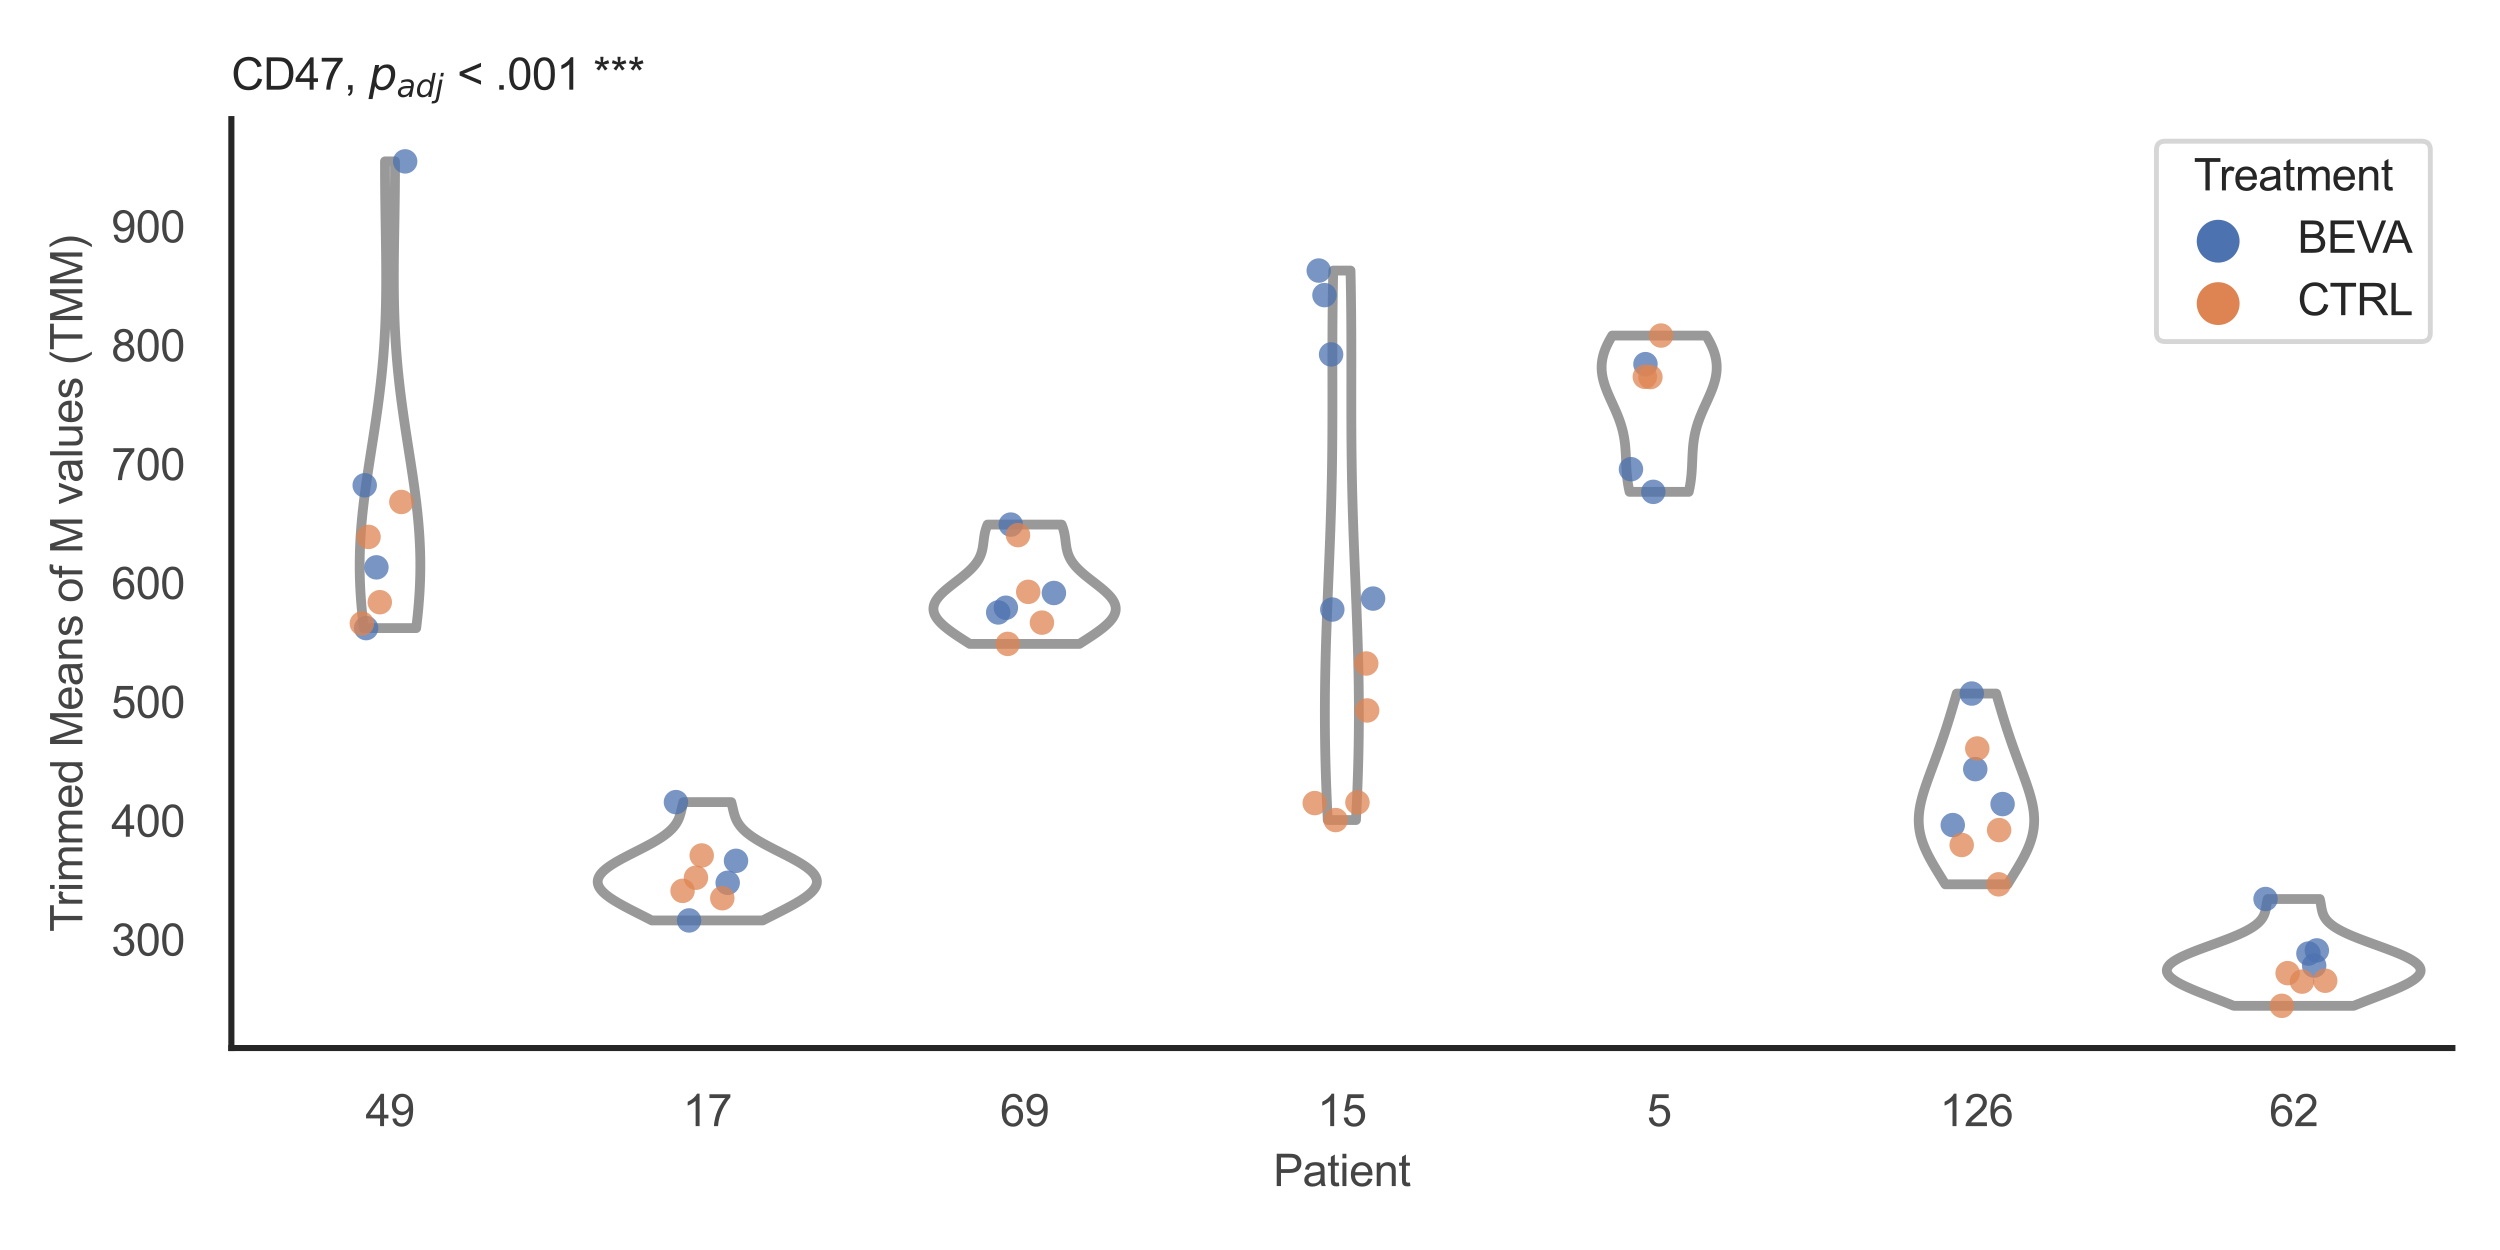 <?xml version="1.0" encoding="utf-8" standalone="no"?>
<!DOCTYPE svg PUBLIC "-//W3C//DTD SVG 1.1//EN"
  "http://www.w3.org/Graphics/SVG/1.1/DTD/svg11.dtd">
<svg xmlns:xlink="http://www.w3.org/1999/xlink" width="510.236pt" height="255.118pt" viewBox="0 0 510.236 255.118" xmlns="http://www.w3.org/2000/svg" version="1.1">
 <defs>
  <style type="text/css">*{stroke-linejoin: round; stroke-linecap: butt}</style>
 </defs>
 <g id="figure_1">
  <g id="patch_1">
   <path d="M 0 255.118 
L 510.236 255.118 
L 510.236 0 
L 0 0 
z
" style="fill: #ffffff"/>
  </g>
  <g id="axes_1">
   <g id="patch_2">
    <path d="M 47.22 213.898 
L 500.516 213.898 
L 500.516 24.32 
L 47.22 24.32 
z
" style="fill: #ffffff"/>
   </g>
   <g id="matplotlib.axis_1">
    <g id="xtick_1">
     <g id="text_1">
      <!-- 49 -->
      <g style="fill: #444444" transform="translate(74.593 229.84)scale(0.09 -0.09)">
       <defs>
        <path id="ArialMT-34" d="M 2069 0 
L 2069 1097 
L 81 1097 
L 81 1613 
L 2172 4581 
L 2631 4581 
L 2631 1613 
L 3250 1613 
L 3250 1097 
L 2631 1097 
L 2631 0 
L 2069 0 
z
M 2069 1613 
L 2069 3678 
L 634 1613 
L 2069 1613 
z
" transform="scale(0.016)"/>
        <path id="ArialMT-39" d="M 350 1059 
L 891 1109 
Q 959 728 1153 556 
Q 1347 384 1650 384 
Q 1909 384 2104 503 
Q 2300 622 2425 820 
Q 2550 1019 2634 1356 
Q 2719 1694 2719 2044 
Q 2719 2081 2716 2156 
Q 2547 1888 2255 1720 
Q 1963 1553 1622 1553 
Q 1053 1553 659 1965 
Q 266 2378 266 3053 
Q 266 3750 677 4175 
Q 1088 4600 1706 4600 
Q 2153 4600 2523 4359 
Q 2894 4119 3086 3673 
Q 3278 3228 3278 2384 
Q 3278 1506 3087 986 
Q 2897 466 2520 194 
Q 2144 -78 1638 -78 
Q 1100 -78 759 220 
Q 419 519 350 1059 
z
M 2653 3081 
Q 2653 3566 2395 3850 
Q 2138 4134 1775 4134 
Q 1400 4134 1122 3828 
Q 844 3522 844 3034 
Q 844 2597 1108 2323 
Q 1372 2050 1759 2050 
Q 2150 2050 2401 2323 
Q 2653 2597 2653 3081 
z
" transform="scale(0.016)"/>
       </defs>
       <use xlink:href="#ArialMT-34"/>
       <use xlink:href="#ArialMT-39" x="55.615"/>
      </g>
     </g>
    </g>
    <g id="xtick_2">
     <g id="text_2">
      <!-- 17 -->
      <g style="fill: #444444" transform="translate(139.35 229.84)scale(0.09 -0.09)">
       <defs>
        <path id="ArialMT-31" d="M 2384 0 
L 1822 0 
L 1822 3584 
Q 1619 3391 1289 3197 
Q 959 3003 697 2906 
L 697 3450 
Q 1169 3672 1522 3987 
Q 1875 4303 2022 4600 
L 2384 4600 
L 2384 0 
z
" transform="scale(0.016)"/>
        <path id="ArialMT-37" d="M 303 3981 
L 303 4522 
L 3269 4522 
L 3269 4084 
Q 2831 3619 2401 2847 
Q 1972 2075 1738 1259 
Q 1569 684 1522 0 
L 944 0 
Q 953 541 1156 1306 
Q 1359 2072 1739 2783 
Q 2119 3494 2547 3981 
L 303 3981 
z
" transform="scale(0.016)"/>
       </defs>
       <use xlink:href="#ArialMT-31"/>
       <use xlink:href="#ArialMT-37" x="55.615"/>
      </g>
     </g>
    </g>
    <g id="xtick_3">
     <g id="text_3">
      <!-- 69 -->
      <g style="fill: #444444" transform="translate(204.107 229.84)scale(0.09 -0.09)">
       <defs>
        <path id="ArialMT-36" d="M 3184 3459 
L 2625 3416 
Q 2550 3747 2413 3897 
Q 2184 4138 1850 4138 
Q 1581 4138 1378 3988 
Q 1113 3794 959 3422 
Q 806 3050 800 2363 
Q 1003 2672 1297 2822 
Q 1591 2972 1913 2972 
Q 2475 2972 2870 2558 
Q 3266 2144 3266 1488 
Q 3266 1056 3080 686 
Q 2894 316 2569 119 
Q 2244 -78 1831 -78 
Q 1128 -78 684 439 
Q 241 956 241 2144 
Q 241 3472 731 4075 
Q 1159 4600 1884 4600 
Q 2425 4600 2770 4297 
Q 3116 3994 3184 3459 
z
M 888 1484 
Q 888 1194 1011 928 
Q 1134 663 1356 523 
Q 1578 384 1822 384 
Q 2178 384 2434 671 
Q 2691 959 2691 1453 
Q 2691 1928 2437 2201 
Q 2184 2475 1800 2475 
Q 1419 2475 1153 2201 
Q 888 1928 888 1484 
z
" transform="scale(0.016)"/>
       </defs>
       <use xlink:href="#ArialMT-36"/>
       <use xlink:href="#ArialMT-39" x="55.615"/>
      </g>
     </g>
    </g>
    <g id="xtick_4">
     <g id="text_4">
      <!-- 15 -->
      <g style="fill: #444444" transform="translate(268.863 229.84)scale(0.09 -0.09)">
       <defs>
        <path id="ArialMT-35" d="M 266 1200 
L 856 1250 
Q 922 819 1161 601 
Q 1400 384 1738 384 
Q 2144 384 2425 690 
Q 2706 997 2706 1503 
Q 2706 1984 2436 2262 
Q 2166 2541 1728 2541 
Q 1456 2541 1237 2417 
Q 1019 2294 894 2097 
L 366 2166 
L 809 4519 
L 3088 4519 
L 3088 3981 
L 1259 3981 
L 1013 2750 
Q 1425 3038 1878 3038 
Q 2478 3038 2890 2622 
Q 3303 2206 3303 1553 
Q 3303 931 2941 478 
Q 2500 -78 1738 -78 
Q 1113 -78 717 272 
Q 322 622 266 1200 
z
" transform="scale(0.016)"/>
       </defs>
       <use xlink:href="#ArialMT-31"/>
       <use xlink:href="#ArialMT-35" x="55.615"/>
      </g>
     </g>
    </g>
    <g id="xtick_5">
     <g id="text_5">
      <!-- 5 -->
      <g style="fill: #444444" transform="translate(336.122 229.84)scale(0.09 -0.09)">
       <use xlink:href="#ArialMT-35"/>
      </g>
     </g>
    </g>
    <g id="xtick_6">
     <g id="text_6">
      <!-- 126 -->
      <g style="fill: #444444" transform="translate(395.874 229.84)scale(0.09 -0.09)">
       <defs>
        <path id="ArialMT-32" d="M 3222 541 
L 3222 0 
L 194 0 
Q 188 203 259 391 
Q 375 700 629 1000 
Q 884 1300 1366 1694 
Q 2113 2306 2375 2664 
Q 2638 3022 2638 3341 
Q 2638 3675 2398 3904 
Q 2159 4134 1775 4134 
Q 1369 4134 1125 3890 
Q 881 3647 878 3216 
L 300 3275 
Q 359 3922 746 4261 
Q 1134 4600 1788 4600 
Q 2447 4600 2831 4234 
Q 3216 3869 3216 3328 
Q 3216 3053 3103 2787 
Q 2991 2522 2730 2228 
Q 2469 1934 1863 1422 
Q 1356 997 1212 845 
Q 1069 694 975 541 
L 3222 541 
z
" transform="scale(0.016)"/>
       </defs>
       <use xlink:href="#ArialMT-31"/>
       <use xlink:href="#ArialMT-32" x="55.615"/>
       <use xlink:href="#ArialMT-36" x="111.23"/>
      </g>
     </g>
    </g>
    <g id="xtick_7">
     <g id="text_7">
      <!-- 62 -->
      <g style="fill: #444444" transform="translate(463.133 229.84)scale(0.09 -0.09)">
       <use xlink:href="#ArialMT-36"/>
       <use xlink:href="#ArialMT-32" x="55.615"/>
      </g>
     </g>
    </g>
    <g id="text_8">
     <!-- Patient -->
     <g style="fill: #444444" transform="translate(259.859 242.071)scale(0.09 -0.09)">
      <defs>
       <path id="ArialMT-50" d="M 494 0 
L 494 4581 
L 2222 4581 
Q 2678 4581 2919 4538 
Q 3256 4481 3484 4323 
Q 3713 4166 3852 3881 
Q 3991 3597 3991 3256 
Q 3991 2672 3619 2267 
Q 3247 1863 2275 1863 
L 1100 1863 
L 1100 0 
L 494 0 
z
M 1100 2403 
L 2284 2403 
Q 2872 2403 3119 2622 
Q 3366 2841 3366 3238 
Q 3366 3525 3220 3729 
Q 3075 3934 2838 4000 
Q 2684 4041 2272 4041 
L 1100 4041 
L 1100 2403 
z
" transform="scale(0.016)"/>
       <path id="ArialMT-61" d="M 2588 409 
Q 2275 144 1986 34 
Q 1697 -75 1366 -75 
Q 819 -75 525 192 
Q 231 459 231 875 
Q 231 1119 342 1320 
Q 453 1522 633 1644 
Q 813 1766 1038 1828 
Q 1203 1872 1538 1913 
Q 2219 1994 2541 2106 
Q 2544 2222 2544 2253 
Q 2544 2597 2384 2738 
Q 2169 2928 1744 2928 
Q 1347 2928 1158 2789 
Q 969 2650 878 2297 
L 328 2372 
Q 403 2725 575 2942 
Q 747 3159 1072 3276 
Q 1397 3394 1825 3394 
Q 2250 3394 2515 3294 
Q 2781 3194 2906 3042 
Q 3031 2891 3081 2659 
Q 3109 2516 3109 2141 
L 3109 1391 
Q 3109 606 3145 398 
Q 3181 191 3288 0 
L 2700 0 
Q 2613 175 2588 409 
z
M 2541 1666 
Q 2234 1541 1622 1453 
Q 1275 1403 1131 1340 
Q 988 1278 909 1158 
Q 831 1038 831 891 
Q 831 666 1001 516 
Q 1172 366 1500 366 
Q 1825 366 2078 508 
Q 2331 650 2450 897 
Q 2541 1088 2541 1459 
L 2541 1666 
z
" transform="scale(0.016)"/>
       <path id="ArialMT-74" d="M 1650 503 
L 1731 6 
Q 1494 -44 1306 -44 
Q 1000 -44 831 53 
Q 663 150 594 308 
Q 525 466 525 972 
L 525 2881 
L 113 2881 
L 113 3319 
L 525 3319 
L 525 4141 
L 1084 4478 
L 1084 3319 
L 1650 3319 
L 1650 2881 
L 1084 2881 
L 1084 941 
Q 1084 700 1114 631 
Q 1144 563 1211 522 
Q 1278 481 1403 481 
Q 1497 481 1650 503 
z
" transform="scale(0.016)"/>
       <path id="ArialMT-69" d="M 425 3934 
L 425 4581 
L 988 4581 
L 988 3934 
L 425 3934 
z
M 425 0 
L 425 3319 
L 988 3319 
L 988 0 
L 425 0 
z
" transform="scale(0.016)"/>
       <path id="ArialMT-65" d="M 2694 1069 
L 3275 997 
Q 3138 488 2766 206 
Q 2394 -75 1816 -75 
Q 1088 -75 661 373 
Q 234 822 234 1631 
Q 234 2469 665 2931 
Q 1097 3394 1784 3394 
Q 2450 3394 2872 2941 
Q 3294 2488 3294 1666 
Q 3294 1616 3291 1516 
L 816 1516 
Q 847 969 1125 678 
Q 1403 388 1819 388 
Q 2128 388 2347 550 
Q 2566 713 2694 1069 
z
M 847 1978 
L 2700 1978 
Q 2663 2397 2488 2606 
Q 2219 2931 1791 2931 
Q 1403 2931 1139 2672 
Q 875 2413 847 1978 
z
" transform="scale(0.016)"/>
       <path id="ArialMT-6e" d="M 422 0 
L 422 3319 
L 928 3319 
L 928 2847 
Q 1294 3394 1984 3394 
Q 2284 3394 2536 3286 
Q 2788 3178 2913 3003 
Q 3038 2828 3088 2588 
Q 3119 2431 3119 2041 
L 3119 0 
L 2556 0 
L 2556 2019 
Q 2556 2363 2490 2533 
Q 2425 2703 2258 2804 
Q 2091 2906 1866 2906 
Q 1506 2906 1245 2678 
Q 984 2450 984 1813 
L 984 0 
L 422 0 
z
" transform="scale(0.016)"/>
      </defs>
      <use xlink:href="#ArialMT-50"/>
      <use xlink:href="#ArialMT-61" x="66.699"/>
      <use xlink:href="#ArialMT-74" x="122.314"/>
      <use xlink:href="#ArialMT-69" x="150.098"/>
      <use xlink:href="#ArialMT-65" x="172.314"/>
      <use xlink:href="#ArialMT-6e" x="227.93"/>
      <use xlink:href="#ArialMT-74" x="283.545"/>
     </g>
    </g>
   </g>
   <g id="matplotlib.axis_2">
    <g id="ytick_1">
     <g id="text_9">
      <!-- 300 -->
      <g style="fill: #444444" transform="translate(22.705 195.027)scale(0.09 -0.09)">
       <defs>
        <path id="ArialMT-33" d="M 269 1209 
L 831 1284 
Q 928 806 1161 595 
Q 1394 384 1728 384 
Q 2125 384 2398 659 
Q 2672 934 2672 1341 
Q 2672 1728 2419 1979 
Q 2166 2231 1775 2231 
Q 1616 2231 1378 2169 
L 1441 2663 
Q 1497 2656 1531 2656 
Q 1891 2656 2178 2843 
Q 2466 3031 2466 3422 
Q 2466 3731 2256 3934 
Q 2047 4138 1716 4138 
Q 1388 4138 1169 3931 
Q 950 3725 888 3313 
L 325 3413 
Q 428 3978 793 4289 
Q 1159 4600 1703 4600 
Q 2078 4600 2393 4439 
Q 2709 4278 2876 4000 
Q 3044 3722 3044 3409 
Q 3044 3113 2884 2869 
Q 2725 2625 2413 2481 
Q 2819 2388 3044 2092 
Q 3269 1797 3269 1353 
Q 3269 753 2831 336 
Q 2394 -81 1725 -81 
Q 1122 -81 723 278 
Q 325 638 269 1209 
z
" transform="scale(0.016)"/>
        <path id="ArialMT-30" d="M 266 2259 
Q 266 3072 433 3567 
Q 600 4063 929 4331 
Q 1259 4600 1759 4600 
Q 2128 4600 2406 4451 
Q 2684 4303 2865 4023 
Q 3047 3744 3150 3342 
Q 3253 2941 3253 2259 
Q 3253 1453 3087 958 
Q 2922 463 2592 192 
Q 2263 -78 1759 -78 
Q 1097 -78 719 397 
Q 266 969 266 2259 
z
M 844 2259 
Q 844 1131 1108 757 
Q 1372 384 1759 384 
Q 2147 384 2411 759 
Q 2675 1134 2675 2259 
Q 2675 3391 2411 3762 
Q 2147 4134 1753 4134 
Q 1366 4134 1134 3806 
Q 844 3388 844 2259 
z
" transform="scale(0.016)"/>
       </defs>
       <use xlink:href="#ArialMT-33"/>
       <use xlink:href="#ArialMT-30" x="55.615"/>
       <use xlink:href="#ArialMT-30" x="111.23"/>
      </g>
     </g>
    </g>
    <g id="ytick_2">
     <g id="text_10">
      <!-- 400 -->
      <g style="fill: #444444" transform="translate(22.705 170.768)scale(0.09 -0.09)">
       <use xlink:href="#ArialMT-34"/>
       <use xlink:href="#ArialMT-30" x="55.615"/>
       <use xlink:href="#ArialMT-30" x="111.23"/>
      </g>
     </g>
    </g>
    <g id="ytick_3">
     <g id="text_11">
      <!-- 500 -->
      <g style="fill: #444444" transform="translate(22.705 146.508)scale(0.09 -0.09)">
       <use xlink:href="#ArialMT-35"/>
       <use xlink:href="#ArialMT-30" x="55.615"/>
       <use xlink:href="#ArialMT-30" x="111.23"/>
      </g>
     </g>
    </g>
    <g id="ytick_4">
     <g id="text_12">
      <!-- 600 -->
      <g style="fill: #444444" transform="translate(22.705 122.249)scale(0.09 -0.09)">
       <use xlink:href="#ArialMT-36"/>
       <use xlink:href="#ArialMT-30" x="55.615"/>
       <use xlink:href="#ArialMT-30" x="111.23"/>
      </g>
     </g>
    </g>
    <g id="ytick_5">
     <g id="text_13">
      <!-- 700 -->
      <g style="fill: #444444" transform="translate(22.705 97.99)scale(0.09 -0.09)">
       <use xlink:href="#ArialMT-37"/>
       <use xlink:href="#ArialMT-30" x="55.615"/>
       <use xlink:href="#ArialMT-30" x="111.23"/>
      </g>
     </g>
    </g>
    <g id="ytick_6">
     <g id="text_14">
      <!-- 800 -->
      <g style="fill: #444444" transform="translate(22.705 73.73)scale(0.09 -0.09)">
       <defs>
        <path id="ArialMT-38" d="M 1131 2484 
Q 781 2613 612 2850 
Q 444 3088 444 3419 
Q 444 3919 803 4259 
Q 1163 4600 1759 4600 
Q 2359 4600 2725 4251 
Q 3091 3903 3091 3403 
Q 3091 3084 2923 2848 
Q 2756 2613 2416 2484 
Q 2838 2347 3058 2040 
Q 3278 1734 3278 1309 
Q 3278 722 2862 322 
Q 2447 -78 1769 -78 
Q 1091 -78 675 323 
Q 259 725 259 1325 
Q 259 1772 486 2073 
Q 713 2375 1131 2484 
z
M 1019 3438 
Q 1019 3113 1228 2906 
Q 1438 2700 1772 2700 
Q 2097 2700 2305 2904 
Q 2513 3109 2513 3406 
Q 2513 3716 2298 3927 
Q 2084 4138 1766 4138 
Q 1444 4138 1231 3931 
Q 1019 3725 1019 3438 
z
M 838 1322 
Q 838 1081 952 856 
Q 1066 631 1291 507 
Q 1516 384 1775 384 
Q 2178 384 2440 643 
Q 2703 903 2703 1303 
Q 2703 1709 2433 1975 
Q 2163 2241 1756 2241 
Q 1359 2241 1098 1978 
Q 838 1716 838 1322 
z
" transform="scale(0.016)"/>
       </defs>
       <use xlink:href="#ArialMT-38"/>
       <use xlink:href="#ArialMT-30" x="55.615"/>
       <use xlink:href="#ArialMT-30" x="111.23"/>
      </g>
     </g>
    </g>
    <g id="ytick_7">
     <g id="text_15">
      <!-- 900 -->
      <g style="fill: #444444" transform="translate(22.705 49.471)scale(0.09 -0.09)">
       <use xlink:href="#ArialMT-39"/>
       <use xlink:href="#ArialMT-30" x="55.615"/>
       <use xlink:href="#ArialMT-30" x="111.23"/>
      </g>
     </g>
    </g>
    <g id="text_16">
     <!-- Trimmed Means of M values (TMM) -->
     <g style="fill: #444444" transform="translate(16.811 190.195)rotate(-90)scale(0.09 -0.09)">
      <defs>
       <path id="ArialMT-54" d="M 1659 0 
L 1659 4041 
L 150 4041 
L 150 4581 
L 3781 4581 
L 3781 4041 
L 2266 4041 
L 2266 0 
L 1659 0 
z
" transform="scale(0.016)"/>
       <path id="ArialMT-72" d="M 416 0 
L 416 3319 
L 922 3319 
L 922 2816 
Q 1116 3169 1280 3281 
Q 1444 3394 1641 3394 
Q 1925 3394 2219 3213 
L 2025 2691 
Q 1819 2813 1613 2813 
Q 1428 2813 1281 2702 
Q 1134 2591 1072 2394 
Q 978 2094 978 1738 
L 978 0 
L 416 0 
z
" transform="scale(0.016)"/>
       <path id="ArialMT-6d" d="M 422 0 
L 422 3319 
L 925 3319 
L 925 2853 
Q 1081 3097 1340 3245 
Q 1600 3394 1931 3394 
Q 2300 3394 2536 3241 
Q 2772 3088 2869 2813 
Q 3263 3394 3894 3394 
Q 4388 3394 4653 3120 
Q 4919 2847 4919 2278 
L 4919 0 
L 4359 0 
L 4359 2091 
Q 4359 2428 4304 2576 
Q 4250 2725 4106 2815 
Q 3963 2906 3769 2906 
Q 3419 2906 3187 2673 
Q 2956 2441 2956 1928 
L 2956 0 
L 2394 0 
L 2394 2156 
Q 2394 2531 2256 2718 
Q 2119 2906 1806 2906 
Q 1569 2906 1367 2781 
Q 1166 2656 1075 2415 
Q 984 2175 984 1722 
L 984 0 
L 422 0 
z
" transform="scale(0.016)"/>
       <path id="ArialMT-64" d="M 2575 0 
L 2575 419 
Q 2259 -75 1647 -75 
Q 1250 -75 917 144 
Q 584 363 401 755 
Q 219 1147 219 1656 
Q 219 2153 384 2558 
Q 550 2963 881 3178 
Q 1213 3394 1622 3394 
Q 1922 3394 2156 3267 
Q 2391 3141 2538 2938 
L 2538 4581 
L 3097 4581 
L 3097 0 
L 2575 0 
z
M 797 1656 
Q 797 1019 1065 703 
Q 1334 388 1700 388 
Q 2069 388 2326 689 
Q 2584 991 2584 1609 
Q 2584 2291 2321 2609 
Q 2059 2928 1675 2928 
Q 1300 2928 1048 2622 
Q 797 2316 797 1656 
z
" transform="scale(0.016)"/>
       <path id="ArialMT-20" transform="scale(0.016)"/>
       <path id="ArialMT-4d" d="M 475 0 
L 475 4581 
L 1388 4581 
L 2472 1338 
Q 2622 884 2691 659 
Q 2769 909 2934 1394 
L 4031 4581 
L 4847 4581 
L 4847 0 
L 4263 0 
L 4263 3834 
L 2931 0 
L 2384 0 
L 1059 3900 
L 1059 0 
L 475 0 
z
" transform="scale(0.016)"/>
       <path id="ArialMT-73" d="M 197 991 
L 753 1078 
Q 800 744 1014 566 
Q 1228 388 1613 388 
Q 2000 388 2187 545 
Q 2375 703 2375 916 
Q 2375 1106 2209 1216 
Q 2094 1291 1634 1406 
Q 1016 1563 777 1677 
Q 538 1791 414 1992 
Q 291 2194 291 2438 
Q 291 2659 392 2848 
Q 494 3038 669 3163 
Q 800 3259 1026 3326 
Q 1253 3394 1513 3394 
Q 1903 3394 2198 3281 
Q 2494 3169 2634 2976 
Q 2775 2784 2828 2463 
L 2278 2388 
Q 2241 2644 2061 2787 
Q 1881 2931 1553 2931 
Q 1166 2931 1000 2803 
Q 834 2675 834 2503 
Q 834 2394 903 2306 
Q 972 2216 1119 2156 
Q 1203 2125 1616 2013 
Q 2213 1853 2448 1751 
Q 2684 1650 2818 1456 
Q 2953 1263 2953 975 
Q 2953 694 2789 445 
Q 2625 197 2315 61 
Q 2006 -75 1616 -75 
Q 969 -75 630 194 
Q 291 463 197 991 
z
" transform="scale(0.016)"/>
       <path id="ArialMT-6f" d="M 213 1659 
Q 213 2581 725 3025 
Q 1153 3394 1769 3394 
Q 2453 3394 2887 2945 
Q 3322 2497 3322 1706 
Q 3322 1066 3130 698 
Q 2938 331 2570 128 
Q 2203 -75 1769 -75 
Q 1072 -75 642 372 
Q 213 819 213 1659 
z
M 791 1659 
Q 791 1022 1069 705 
Q 1347 388 1769 388 
Q 2188 388 2466 706 
Q 2744 1025 2744 1678 
Q 2744 2294 2464 2611 
Q 2184 2928 1769 2928 
Q 1347 2928 1069 2612 
Q 791 2297 791 1659 
z
" transform="scale(0.016)"/>
       <path id="ArialMT-66" d="M 556 0 
L 556 2881 
L 59 2881 
L 59 3319 
L 556 3319 
L 556 3672 
Q 556 4006 616 4169 
Q 697 4388 901 4523 
Q 1106 4659 1475 4659 
Q 1713 4659 2000 4603 
L 1916 4113 
Q 1741 4144 1584 4144 
Q 1328 4144 1222 4034 
Q 1116 3925 1116 3625 
L 1116 3319 
L 1763 3319 
L 1763 2881 
L 1116 2881 
L 1116 0 
L 556 0 
z
" transform="scale(0.016)"/>
       <path id="ArialMT-76" d="M 1344 0 
L 81 3319 
L 675 3319 
L 1388 1331 
Q 1503 1009 1600 663 
Q 1675 925 1809 1294 
L 2547 3319 
L 3125 3319 
L 1869 0 
L 1344 0 
z
" transform="scale(0.016)"/>
       <path id="ArialMT-6c" d="M 409 0 
L 409 4581 
L 972 4581 
L 972 0 
L 409 0 
z
" transform="scale(0.016)"/>
       <path id="ArialMT-75" d="M 2597 0 
L 2597 488 
Q 2209 -75 1544 -75 
Q 1250 -75 995 37 
Q 741 150 617 320 
Q 494 491 444 738 
Q 409 903 409 1263 
L 409 3319 
L 972 3319 
L 972 1478 
Q 972 1038 1006 884 
Q 1059 663 1231 536 
Q 1403 409 1656 409 
Q 1909 409 2131 539 
Q 2353 669 2445 892 
Q 2538 1116 2538 1541 
L 2538 3319 
L 3100 3319 
L 3100 0 
L 2597 0 
z
" transform="scale(0.016)"/>
       <path id="ArialMT-28" d="M 1497 -1347 
Q 1031 -759 709 28 
Q 388 816 388 1659 
Q 388 2403 628 3084 
Q 909 3875 1497 4659 
L 1900 4659 
Q 1522 4009 1400 3731 
Q 1209 3300 1100 2831 
Q 966 2247 966 1656 
Q 966 153 1900 -1347 
L 1497 -1347 
z
" transform="scale(0.016)"/>
       <path id="ArialMT-29" d="M 791 -1347 
L 388 -1347 
Q 1322 153 1322 1656 
Q 1322 2244 1188 2822 
Q 1081 3291 891 3722 
Q 769 4003 388 4659 
L 791 4659 
Q 1378 3875 1659 3084 
Q 1900 2403 1900 1659 
Q 1900 816 1576 28 
Q 1253 -759 791 -1347 
z
" transform="scale(0.016)"/>
      </defs>
      <use xlink:href="#ArialMT-54"/>
      <use xlink:href="#ArialMT-72" x="57.334"/>
      <use xlink:href="#ArialMT-69" x="90.635"/>
      <use xlink:href="#ArialMT-6d" x="112.852"/>
      <use xlink:href="#ArialMT-6d" x="196.152"/>
      <use xlink:href="#ArialMT-65" x="279.453"/>
      <use xlink:href="#ArialMT-64" x="335.068"/>
      <use xlink:href="#ArialMT-20" x="390.684"/>
      <use xlink:href="#ArialMT-4d" x="418.467"/>
      <use xlink:href="#ArialMT-65" x="501.768"/>
      <use xlink:href="#ArialMT-61" x="557.383"/>
      <use xlink:href="#ArialMT-6e" x="612.998"/>
      <use xlink:href="#ArialMT-73" x="668.613"/>
      <use xlink:href="#ArialMT-20" x="718.613"/>
      <use xlink:href="#ArialMT-6f" x="746.396"/>
      <use xlink:href="#ArialMT-66" x="802.012"/>
      <use xlink:href="#ArialMT-20" x="829.795"/>
      <use xlink:href="#ArialMT-4d" x="857.578"/>
      <use xlink:href="#ArialMT-20" x="940.879"/>
      <use xlink:href="#ArialMT-76" x="968.662"/>
      <use xlink:href="#ArialMT-61" x="1018.662"/>
      <use xlink:href="#ArialMT-6c" x="1074.277"/>
      <use xlink:href="#ArialMT-75" x="1096.494"/>
      <use xlink:href="#ArialMT-65" x="1152.109"/>
      <use xlink:href="#ArialMT-73" x="1207.725"/>
      <use xlink:href="#ArialMT-20" x="1257.725"/>
      <use xlink:href="#ArialMT-28" x="1285.508"/>
      <use xlink:href="#ArialMT-54" x="1318.809"/>
      <use xlink:href="#ArialMT-4d" x="1379.893"/>
      <use xlink:href="#ArialMT-4d" x="1463.193"/>
      <use xlink:href="#ArialMT-29" x="1546.494"/>
     </g>
    </g>
   </g>
   <g id="PolyCollection_1">
    <defs>
     <path id="m408a15433a" d="M 84.944 -126.925 
L 74.253 -126.925 
L 74.137 -127.887 
L 74.029 -128.849 
L 73.928 -129.811 
L 73.835 -130.774 
L 73.75 -131.736 
L 73.674 -132.698 
L 73.608 -133.66 
L 73.55 -134.622 
L 73.502 -135.584 
L 73.463 -136.547 
L 73.435 -137.509 
L 73.416 -138.471 
L 73.408 -139.433 
L 73.41 -140.395 
L 73.422 -141.358 
L 73.443 -142.32 
L 73.475 -143.282 
L 73.516 -144.244 
L 73.567 -145.206 
L 73.627 -146.168 
L 73.696 -147.131 
L 73.774 -148.093 
L 73.86 -149.055 
L 73.954 -150.017 
L 74.055 -150.979 
L 74.163 -151.942 
L 74.278 -152.904 
L 74.399 -153.866 
L 74.525 -154.828 
L 74.656 -155.79 
L 74.791 -156.752 
L 74.931 -157.715 
L 75.073 -158.677 
L 75.219 -159.639 
L 75.366 -160.601 
L 75.515 -161.563 
L 75.665 -162.526 
L 75.815 -163.488 
L 75.966 -164.45 
L 76.116 -165.412 
L 76.264 -166.374 
L 76.412 -167.336 
L 76.557 -168.299 
L 76.7 -169.261 
L 76.839 -170.223 
L 76.976 -171.185 
L 77.109 -172.147 
L 77.238 -173.11 
L 77.363 -174.072 
L 77.484 -175.034 
L 77.599 -175.996 
L 77.71 -176.958 
L 77.816 -177.921 
L 77.916 -178.883 
L 78.011 -179.845 
L 78.1 -180.807 
L 78.184 -181.769 
L 78.262 -182.731 
L 78.335 -183.694 
L 78.402 -184.656 
L 78.464 -185.618 
L 78.52 -186.58 
L 78.571 -187.542 
L 78.616 -188.505 
L 78.657 -189.467 
L 78.692 -190.429 
L 78.723 -191.391 
L 78.749 -192.353 
L 78.77 -193.315 
L 78.787 -194.278 
L 78.801 -195.24 
L 78.81 -196.202 
L 78.816 -197.164 
L 78.819 -198.126 
L 78.818 -199.089 
L 78.815 -200.051 
L 78.809 -201.013 
L 78.802 -201.975 
L 78.792 -202.937 
L 78.781 -203.899 
L 78.768 -204.862 
L 78.754 -205.824 
L 78.739 -206.786 
L 78.724 -207.748 
L 78.708 -208.71 
L 78.693 -209.673 
L 78.677 -210.635 
L 78.662 -211.597 
L 78.647 -212.559 
L 78.634 -213.521 
L 78.621 -214.483 
L 78.61 -215.446 
L 78.6 -216.408 
L 78.591 -217.37 
L 78.584 -218.332 
L 78.579 -219.294 
L 78.576 -220.257 
L 78.574 -221.219 
L 78.575 -222.181 
L 80.622 -222.181 
L 80.622 -222.181 
L 80.622 -221.219 
L 80.621 -220.257 
L 80.618 -219.294 
L 80.612 -218.332 
L 80.606 -217.37 
L 80.597 -216.408 
L 80.587 -215.446 
L 80.575 -214.483 
L 80.563 -213.521 
L 80.549 -212.559 
L 80.535 -211.597 
L 80.52 -210.635 
L 80.504 -209.673 
L 80.488 -208.71 
L 80.473 -207.748 
L 80.457 -206.786 
L 80.443 -205.824 
L 80.429 -204.862 
L 80.416 -203.899 
L 80.405 -202.937 
L 80.395 -201.975 
L 80.387 -201.013 
L 80.382 -200.051 
L 80.378 -199.089 
L 80.378 -198.126 
L 80.381 -197.164 
L 80.387 -196.202 
L 80.396 -195.24 
L 80.409 -194.278 
L 80.427 -193.315 
L 80.448 -192.353 
L 80.474 -191.391 
L 80.504 -190.429 
L 80.54 -189.467 
L 80.58 -188.505 
L 80.626 -187.542 
L 80.676 -186.58 
L 80.733 -185.618 
L 80.794 -184.656 
L 80.861 -183.694 
L 80.934 -182.731 
L 81.012 -181.769 
L 81.096 -180.807 
L 81.186 -179.845 
L 81.281 -178.883 
L 81.381 -177.921 
L 81.487 -176.958 
L 81.597 -175.996 
L 81.713 -175.034 
L 81.833 -174.072 
L 81.958 -173.11 
L 82.087 -172.147 
L 82.221 -171.185 
L 82.357 -170.223 
L 82.497 -169.261 
L 82.64 -168.299 
L 82.785 -167.336 
L 82.932 -166.374 
L 83.081 -165.412 
L 83.231 -164.45 
L 83.381 -163.488 
L 83.532 -162.526 
L 83.682 -161.563 
L 83.831 -160.601 
L 83.978 -159.639 
L 84.123 -158.677 
L 84.266 -157.715 
L 84.405 -156.752 
L 84.541 -155.79 
L 84.672 -154.828 
L 84.798 -153.866 
L 84.919 -152.904 
L 85.033 -151.942 
L 85.141 -150.979 
L 85.243 -150.017 
L 85.337 -149.055 
L 85.422 -148.093 
L 85.5 -147.131 
L 85.569 -146.168 
L 85.629 -145.206 
L 85.68 -144.244 
L 85.722 -143.282 
L 85.753 -142.32 
L 85.775 -141.358 
L 85.787 -140.395 
L 85.788 -139.433 
L 85.78 -138.471 
L 85.762 -137.509 
L 85.733 -136.547 
L 85.695 -135.584 
L 85.647 -134.622 
L 85.589 -133.66 
L 85.522 -132.698 
L 85.446 -131.736 
L 85.362 -130.774 
L 85.269 -129.811 
L 85.168 -128.849 
L 85.059 -127.887 
L 84.944 -126.925 
z
" style="stroke: #999999; stroke-width: 2"/>
    </defs>
    <g clip-path="url(#p2131d61b8d)">
     <use xlink:href="#m408a15433a" x="0" y="255.118" style="fill: #ffffff; stroke: #999999; stroke-width: 2"/>
    </g>
   </g>
   <g id="PolyCollection_2">
    <defs>
     <path id="m786cd9c190" d="M 155.683 -67.263 
L 133.027 -67.263 
L 132.555 -67.507 
L 132.079 -67.751 
L 131.6 -67.995 
L 131.119 -68.239 
L 130.636 -68.483 
L 130.154 -68.727 
L 129.673 -68.97 
L 129.195 -69.214 
L 128.721 -69.458 
L 128.251 -69.702 
L 127.788 -69.946 
L 127.334 -70.19 
L 126.888 -70.434 
L 126.453 -70.678 
L 126.03 -70.922 
L 125.621 -71.166 
L 125.227 -71.409 
L 124.85 -71.653 
L 124.49 -71.897 
L 124.15 -72.141 
L 123.831 -72.385 
L 123.533 -72.629 
L 123.259 -72.873 
L 123.008 -73.117 
L 122.783 -73.361 
L 122.585 -73.604 
L 122.413 -73.848 
L 122.269 -74.092 
L 122.154 -74.336 
L 122.068 -74.58 
L 122.012 -74.824 
L 121.986 -75.068 
L 121.989 -75.312 
L 122.023 -75.556 
L 122.086 -75.8 
L 122.18 -76.043 
L 122.303 -76.287 
L 122.455 -76.531 
L 122.635 -76.775 
L 122.843 -77.019 
L 123.079 -77.263 
L 123.34 -77.507 
L 123.626 -77.751 
L 123.936 -77.995 
L 124.269 -78.238 
L 124.623 -78.482 
L 124.997 -78.726 
L 125.39 -78.97 
L 125.799 -79.214 
L 126.224 -79.458 
L 126.662 -79.702 
L 127.111 -79.946 
L 127.571 -80.19 
L 128.039 -80.434 
L 128.513 -80.677 
L 128.992 -80.921 
L 129.473 -81.165 
L 129.955 -81.409 
L 130.435 -81.653 
L 130.913 -81.897 
L 131.386 -82.141 
L 131.853 -82.385 
L 132.312 -82.629 
L 132.761 -82.872 
L 133.199 -83.116 
L 133.624 -83.36 
L 134.036 -83.604 
L 134.433 -83.848 
L 134.814 -84.092 
L 135.179 -84.336 
L 135.526 -84.58 
L 135.855 -84.824 
L 136.166 -85.068 
L 136.458 -85.311 
L 136.731 -85.555 
L 136.985 -85.799 
L 137.221 -86.043 
L 137.439 -86.287 
L 137.639 -86.531 
L 137.822 -86.775 
L 137.989 -87.019 
L 138.14 -87.263 
L 138.277 -87.506 
L 138.4 -87.75 
L 138.511 -87.994 
L 138.61 -88.238 
L 138.7 -88.482 
L 138.782 -88.726 
L 138.856 -88.97 
L 138.924 -89.214 
L 138.988 -89.458 
L 139.048 -89.702 
L 139.105 -89.945 
L 139.162 -90.189 
L 139.219 -90.433 
L 139.277 -90.677 
L 139.336 -90.921 
L 139.399 -91.165 
L 139.465 -91.409 
L 149.245 -91.409 
L 149.245 -91.409 
L 149.311 -91.165 
L 149.373 -90.921 
L 149.433 -90.677 
L 149.491 -90.433 
L 149.548 -90.189 
L 149.604 -89.945 
L 149.662 -89.702 
L 149.722 -89.458 
L 149.786 -89.214 
L 149.854 -88.97 
L 149.928 -88.726 
L 150.009 -88.482 
L 150.099 -88.238 
L 150.199 -87.994 
L 150.31 -87.75 
L 150.433 -87.506 
L 150.57 -87.263 
L 150.721 -87.019 
L 150.888 -86.775 
L 151.071 -86.531 
L 151.271 -86.287 
L 151.488 -86.043 
L 151.724 -85.799 
L 151.979 -85.555 
L 152.252 -85.311 
L 152.544 -85.068 
L 152.855 -84.824 
L 153.184 -84.58 
L 153.531 -84.336 
L 153.896 -84.092 
L 154.277 -83.848 
L 154.674 -83.604 
L 155.086 -83.36 
L 155.511 -83.116 
L 155.949 -82.872 
L 156.398 -82.629 
L 156.857 -82.385 
L 157.324 -82.141 
L 157.797 -81.897 
L 158.274 -81.653 
L 158.755 -81.409 
L 159.237 -81.165 
L 159.718 -80.921 
L 160.197 -80.677 
L 160.671 -80.434 
L 161.139 -80.19 
L 161.598 -79.946 
L 162.048 -79.702 
L 162.486 -79.458 
L 162.911 -79.214 
L 163.32 -78.97 
L 163.712 -78.726 
L 164.087 -78.482 
L 164.441 -78.238 
L 164.774 -77.995 
L 165.084 -77.751 
L 165.37 -77.507 
L 165.631 -77.263 
L 165.867 -77.019 
L 166.075 -76.775 
L 166.255 -76.531 
L 166.407 -76.287 
L 166.53 -76.043 
L 166.624 -75.8 
L 166.687 -75.556 
L 166.721 -75.312 
L 166.724 -75.068 
L 166.698 -74.824 
L 166.641 -74.58 
L 166.555 -74.336 
L 166.44 -74.092 
L 166.297 -73.848 
L 166.125 -73.604 
L 165.926 -73.361 
L 165.702 -73.117 
L 165.451 -72.873 
L 165.177 -72.629 
L 164.879 -72.385 
L 164.56 -72.141 
L 164.219 -71.897 
L 163.86 -71.653 
L 163.482 -71.409 
L 163.089 -71.166 
L 162.68 -70.922 
L 162.257 -70.678 
L 161.822 -70.434 
L 161.376 -70.19 
L 160.921 -69.946 
L 160.458 -69.702 
L 159.989 -69.458 
L 159.515 -69.214 
L 159.036 -68.97 
L 158.556 -68.727 
L 158.074 -68.483 
L 157.591 -68.239 
L 157.11 -67.995 
L 156.631 -67.751 
L 156.155 -67.507 
L 155.683 -67.263 
z
" style="stroke: #999999; stroke-width: 2"/>
    </defs>
    <g clip-path="url(#p2131d61b8d)">
     <use xlink:href="#m786cd9c190" x="0" y="255.118" style="fill: #ffffff; stroke: #999999; stroke-width: 2"/>
    </g>
   </g>
   <g id="PolyCollection_3">
    <defs>
     <path id="m66107e061f" d="M 220.3 -123.702 
L 197.923 -123.702 
L 197.537 -123.948 
L 197.152 -124.193 
L 196.768 -124.439 
L 196.386 -124.685 
L 196.008 -124.931 
L 195.634 -125.177 
L 195.265 -125.423 
L 194.903 -125.669 
L 194.548 -125.915 
L 194.201 -126.161 
L 193.864 -126.407 
L 193.538 -126.653 
L 193.223 -126.899 
L 192.92 -127.145 
L 192.632 -127.391 
L 192.357 -127.637 
L 192.099 -127.883 
L 191.857 -128.129 
L 191.633 -128.375 
L 191.427 -128.621 
L 191.24 -128.867 
L 191.073 -129.113 
L 190.927 -129.359 
L 190.801 -129.605 
L 190.698 -129.851 
L 190.616 -130.097 
L 190.557 -130.343 
L 190.52 -130.589 
L 190.506 -130.835 
L 190.515 -131.081 
L 190.546 -131.327 
L 190.6 -131.572 
L 190.677 -131.818 
L 190.775 -132.064 
L 190.894 -132.31 
L 191.034 -132.556 
L 191.194 -132.802 
L 191.374 -133.048 
L 191.571 -133.294 
L 191.786 -133.54 
L 192.017 -133.786 
L 192.263 -134.032 
L 192.522 -134.278 
L 192.794 -134.524 
L 193.077 -134.77 
L 193.369 -135.016 
L 193.67 -135.262 
L 193.976 -135.508 
L 194.288 -135.754 
L 194.604 -136 
L 194.921 -136.246 
L 195.24 -136.492 
L 195.557 -136.738 
L 195.871 -136.984 
L 196.182 -137.23 
L 196.488 -137.476 
L 196.788 -137.722 
L 197.08 -137.968 
L 197.363 -138.214 
L 197.637 -138.46 
L 197.901 -138.706 
L 198.153 -138.952 
L 198.393 -139.197 
L 198.621 -139.443 
L 198.835 -139.689 
L 199.037 -139.935 
L 199.225 -140.181 
L 199.4 -140.427 
L 199.561 -140.673 
L 199.709 -140.919 
L 199.843 -141.165 
L 199.966 -141.411 
L 200.076 -141.657 
L 200.174 -141.903 
L 200.262 -142.149 
L 200.34 -142.395 
L 200.409 -142.641 
L 200.469 -142.887 
L 200.522 -143.133 
L 200.568 -143.379 
L 200.609 -143.625 
L 200.646 -143.871 
L 200.68 -144.117 
L 200.712 -144.363 
L 200.742 -144.609 
L 200.773 -144.855 
L 200.804 -145.101 
L 200.837 -145.347 
L 200.874 -145.593 
L 200.914 -145.839 
L 200.958 -146.085 
L 201.008 -146.331 
L 201.064 -146.576 
L 201.126 -146.822 
L 201.195 -147.068 
L 201.272 -147.314 
L 201.357 -147.56 
L 201.449 -147.806 
L 201.55 -148.052 
L 216.673 -148.052 
L 216.673 -148.052 
L 216.774 -147.806 
L 216.866 -147.56 
L 216.951 -147.314 
L 217.028 -147.068 
L 217.097 -146.822 
L 217.159 -146.576 
L 217.215 -146.331 
L 217.265 -146.085 
L 217.309 -145.839 
L 217.349 -145.593 
L 217.386 -145.347 
L 217.419 -145.101 
L 217.45 -144.855 
L 217.481 -144.609 
L 217.511 -144.363 
L 217.543 -144.117 
L 217.577 -143.871 
L 217.614 -143.625 
L 217.655 -143.379 
L 217.701 -143.133 
L 217.754 -142.887 
L 217.814 -142.641 
L 217.883 -142.395 
L 217.961 -142.149 
L 218.049 -141.903 
L 218.147 -141.657 
L 218.257 -141.411 
L 218.38 -141.165 
L 218.514 -140.919 
L 218.662 -140.673 
L 218.823 -140.427 
L 218.998 -140.181 
L 219.186 -139.935 
L 219.388 -139.689 
L 219.602 -139.443 
L 219.83 -139.197 
L 220.07 -138.952 
L 220.322 -138.706 
L 220.586 -138.46 
L 220.86 -138.214 
L 221.143 -137.968 
L 221.435 -137.722 
L 221.735 -137.476 
L 222.041 -137.23 
L 222.352 -136.984 
L 222.666 -136.738 
L 222.983 -136.492 
L 223.302 -136.246 
L 223.619 -136 
L 223.935 -135.754 
L 224.247 -135.508 
L 224.554 -135.262 
L 224.854 -135.016 
L 225.146 -134.77 
L 225.429 -134.524 
L 225.701 -134.278 
L 225.96 -134.032 
L 226.206 -133.786 
L 226.437 -133.54 
L 226.652 -133.294 
L 226.849 -133.048 
L 227.029 -132.802 
L 227.189 -132.556 
L 227.329 -132.31 
L 227.448 -132.064 
L 227.546 -131.818 
L 227.623 -131.572 
L 227.677 -131.327 
L 227.708 -131.081 
L 227.717 -130.835 
L 227.703 -130.589 
L 227.666 -130.343 
L 227.607 -130.097 
L 227.525 -129.851 
L 227.422 -129.605 
L 227.296 -129.359 
L 227.15 -129.113 
L 226.983 -128.867 
L 226.796 -128.621 
L 226.59 -128.375 
L 226.366 -128.129 
L 226.124 -127.883 
L 225.866 -127.637 
L 225.591 -127.391 
L 225.303 -127.145 
L 225 -126.899 
L 224.685 -126.653 
L 224.359 -126.407 
L 224.022 -126.161 
L 223.675 -125.915 
L 223.32 -125.669 
L 222.958 -125.423 
L 222.589 -125.177 
L 222.215 -124.931 
L 221.837 -124.685 
L 221.455 -124.439 
L 221.071 -124.193 
L 220.686 -123.948 
L 220.3 -123.702 
z
" style="stroke: #999999; stroke-width: 2"/>
    </defs>
    <g clip-path="url(#p2131d61b8d)">
     <use xlink:href="#m66107e061f" x="0" y="255.118" style="fill: #ffffff; stroke: #999999; stroke-width: 2"/>
    </g>
   </g>
   <g id="PolyCollection_4">
    <defs>
     <path id="mb78493e7dd" d="M 276.747 -87.749 
L 270.989 -87.749 
L 270.932 -88.882 
L 270.878 -90.015 
L 270.825 -91.148 
L 270.776 -92.281 
L 270.729 -93.414 
L 270.684 -94.546 
L 270.643 -95.679 
L 270.605 -96.812 
L 270.57 -97.945 
L 270.538 -99.078 
L 270.509 -100.21 
L 270.483 -101.343 
L 270.46 -102.476 
L 270.441 -103.609 
L 270.426 -104.742 
L 270.413 -105.875 
L 270.404 -107.007 
L 270.398 -108.14 
L 270.396 -109.273 
L 270.397 -110.406 
L 270.401 -111.539 
L 270.408 -112.672 
L 270.418 -113.804 
L 270.432 -114.937 
L 270.448 -116.07 
L 270.468 -117.203 
L 270.49 -118.336 
L 270.514 -119.468 
L 270.542 -120.601 
L 270.571 -121.734 
L 270.603 -122.867 
L 270.637 -124 
L 270.674 -125.133 
L 270.712 -126.265 
L 270.751 -127.398 
L 270.793 -128.531 
L 270.835 -129.664 
L 270.879 -130.797 
L 270.924 -131.93 
L 270.969 -133.062 
L 271.015 -134.195 
L 271.062 -135.328 
L 271.108 -136.461 
L 271.155 -137.594 
L 271.202 -138.727 
L 271.248 -139.859 
L 271.294 -140.992 
L 271.339 -142.125 
L 271.383 -143.258 
L 271.427 -144.391 
L 271.469 -145.523 
L 271.51 -146.656 
L 271.549 -147.789 
L 271.587 -148.922 
L 271.623 -150.055 
L 271.657 -151.188 
L 271.689 -152.32 
L 271.72 -153.453 
L 271.748 -154.586 
L 271.774 -155.719 
L 271.798 -156.852 
L 271.821 -157.985 
L 271.841 -159.117 
L 271.859 -160.25 
L 271.875 -161.383 
L 271.889 -162.516 
L 271.901 -163.649 
L 271.911 -164.781 
L 271.919 -165.914 
L 271.926 -167.047 
L 271.931 -168.18 
L 271.935 -169.313 
L 271.938 -170.446 
L 271.94 -171.578 
L 271.94 -172.711 
L 271.94 -173.844 
L 271.94 -174.977 
L 271.939 -176.11 
L 271.938 -177.243 
L 271.936 -178.375 
L 271.935 -179.508 
L 271.934 -180.641 
L 271.934 -181.774 
L 271.934 -182.907 
L 271.936 -184.04 
L 271.938 -185.172 
L 271.941 -186.305 
L 271.945 -187.438 
L 271.951 -188.571 
L 271.959 -189.704 
L 271.967 -190.836 
L 271.978 -191.969 
L 271.99 -193.102 
L 272.005 -194.235 
L 272.021 -195.368 
L 272.038 -196.501 
L 272.058 -197.633 
L 272.08 -198.766 
L 272.104 -199.899 
L 275.633 -199.899 
L 275.633 -199.899 
L 275.656 -198.766 
L 275.678 -197.633 
L 275.698 -196.501 
L 275.716 -195.368 
L 275.732 -194.235 
L 275.746 -193.102 
L 275.758 -191.969 
L 275.769 -190.836 
L 275.778 -189.704 
L 275.785 -188.571 
L 275.791 -187.438 
L 275.795 -186.305 
L 275.799 -185.172 
L 275.801 -184.04 
L 275.802 -182.907 
L 275.802 -181.774 
L 275.802 -180.641 
L 275.801 -179.508 
L 275.8 -178.375 
L 275.799 -177.243 
L 275.797 -176.11 
L 275.796 -174.977 
L 275.796 -173.844 
L 275.796 -172.711 
L 275.796 -171.578 
L 275.798 -170.446 
L 275.801 -169.313 
L 275.805 -168.18 
L 275.81 -167.047 
L 275.817 -165.914 
L 275.825 -164.781 
L 275.836 -163.649 
L 275.848 -162.516 
L 275.862 -161.383 
L 275.878 -160.25 
L 275.896 -159.117 
L 275.916 -157.985 
L 275.938 -156.852 
L 275.962 -155.719 
L 275.988 -154.586 
L 276.017 -153.453 
L 276.047 -152.32 
L 276.079 -151.188 
L 276.114 -150.055 
L 276.15 -148.922 
L 276.187 -147.789 
L 276.227 -146.656 
L 276.267 -145.523 
L 276.31 -144.391 
L 276.353 -143.258 
L 276.397 -142.125 
L 276.442 -140.992 
L 276.488 -139.859 
L 276.534 -138.727 
L 276.581 -137.594 
L 276.628 -136.461 
L 276.675 -135.328 
L 276.721 -134.195 
L 276.767 -133.062 
L 276.813 -131.93 
L 276.857 -130.797 
L 276.901 -129.664 
L 276.944 -128.531 
L 276.985 -127.398 
L 277.025 -126.265 
L 277.063 -125.133 
L 277.099 -124 
L 277.133 -122.867 
L 277.165 -121.734 
L 277.195 -120.601 
L 277.222 -119.468 
L 277.247 -118.336 
L 277.269 -117.203 
L 277.288 -116.07 
L 277.304 -114.937 
L 277.318 -113.804 
L 277.328 -112.672 
L 277.335 -111.539 
L 277.339 -110.406 
L 277.34 -109.273 
L 277.338 -108.14 
L 277.332 -107.007 
L 277.323 -105.875 
L 277.311 -104.742 
L 277.295 -103.609 
L 277.276 -102.476 
L 277.253 -101.343 
L 277.228 -100.21 
L 277.199 -99.078 
L 277.167 -97.945 
L 277.131 -96.812 
L 277.093 -95.679 
L 277.052 -94.546 
L 277.008 -93.414 
L 276.961 -92.281 
L 276.911 -91.148 
L 276.859 -90.015 
L 276.804 -88.882 
L 276.747 -87.749 
z
" style="stroke: #999999; stroke-width: 2"/>
    </defs>
    <g clip-path="url(#p2131d61b8d)">
     <use xlink:href="#mb78493e7dd" x="0" y="255.118" style="fill: #ffffff; stroke: #999999; stroke-width: 2"/>
    </g>
   </g>
   <g id="PolyCollection_5">
    <defs>
     <path id="m7ca15f3ebd" d="M 344.664 -154.734 
L 332.585 -154.734 
L 332.513 -155.056 
L 332.445 -155.378 
L 332.382 -155.7 
L 332.324 -156.023 
L 332.27 -156.345 
L 332.22 -156.667 
L 332.175 -156.989 
L 332.134 -157.311 
L 332.096 -157.634 
L 332.063 -157.956 
L 332.033 -158.278 
L 332.006 -158.6 
L 331.982 -158.923 
L 331.961 -159.245 
L 331.942 -159.567 
L 331.925 -159.889 
L 331.909 -160.212 
L 331.895 -160.534 
L 331.881 -160.856 
L 331.868 -161.178 
L 331.855 -161.501 
L 331.841 -161.823 
L 331.827 -162.145 
L 331.811 -162.467 
L 331.793 -162.79 
L 331.773 -163.112 
L 331.75 -163.434 
L 331.724 -163.756 
L 331.695 -164.079 
L 331.663 -164.401 
L 331.626 -164.723 
L 331.584 -165.045 
L 331.538 -165.367 
L 331.487 -165.69 
L 331.431 -166.012 
L 331.37 -166.334 
L 331.303 -166.656 
L 331.23 -166.979 
L 331.151 -167.301 
L 331.067 -167.623 
L 330.977 -167.945 
L 330.881 -168.268 
L 330.78 -168.59 
L 330.673 -168.912 
L 330.561 -169.234 
L 330.444 -169.557 
L 330.322 -169.879 
L 330.196 -170.201 
L 330.065 -170.523 
L 329.931 -170.846 
L 329.793 -171.168 
L 329.653 -171.49 
L 329.51 -171.812 
L 329.365 -172.135 
L 329.219 -172.457 
L 329.073 -172.779 
L 328.926 -173.101 
L 328.779 -173.423 
L 328.634 -173.746 
L 328.49 -174.068 
L 328.349 -174.39 
L 328.21 -174.712 
L 328.076 -175.035 
L 327.945 -175.357 
L 327.82 -175.679 
L 327.7 -176.001 
L 327.586 -176.324 
L 327.479 -176.646 
L 327.379 -176.968 
L 327.287 -177.29 
L 327.203 -177.613 
L 327.128 -177.935 
L 327.062 -178.257 
L 327.005 -178.579 
L 326.959 -178.902 
L 326.923 -179.224 
L 326.898 -179.546 
L 326.883 -179.868 
L 326.88 -180.19 
L 326.887 -180.513 
L 326.906 -180.835 
L 326.937 -181.157 
L 326.978 -181.479 
L 327.031 -181.802 
L 327.096 -182.124 
L 327.171 -182.446 
L 327.258 -182.768 
L 327.355 -183.091 
L 327.463 -183.413 
L 327.582 -183.735 
L 327.71 -184.057 
L 327.848 -184.38 
L 327.996 -184.702 
L 328.152 -185.024 
L 328.317 -185.346 
L 328.489 -185.669 
L 328.67 -185.991 
L 328.857 -186.313 
L 329.051 -186.635 
L 348.199 -186.635 
L 348.199 -186.635 
L 348.393 -186.313 
L 348.58 -185.991 
L 348.76 -185.669 
L 348.933 -185.346 
L 349.098 -185.024 
L 349.254 -184.702 
L 349.401 -184.38 
L 349.539 -184.057 
L 349.668 -183.735 
L 349.786 -183.413 
L 349.894 -183.091 
L 349.991 -182.768 
L 350.078 -182.446 
L 350.154 -182.124 
L 350.218 -181.802 
L 350.271 -181.479 
L 350.313 -181.157 
L 350.343 -180.835 
L 350.362 -180.513 
L 350.37 -180.19 
L 350.366 -179.868 
L 350.352 -179.546 
L 350.326 -179.224 
L 350.29 -178.902 
L 350.244 -178.579 
L 350.188 -178.257 
L 350.122 -177.935 
L 350.047 -177.613 
L 349.963 -177.29 
L 349.871 -176.968 
L 349.771 -176.646 
L 349.664 -176.324 
L 349.55 -176.001 
L 349.43 -175.679 
L 349.304 -175.357 
L 349.174 -175.035 
L 349.039 -174.712 
L 348.901 -174.39 
L 348.759 -174.068 
L 348.616 -173.746 
L 348.47 -173.423 
L 348.324 -173.101 
L 348.177 -172.779 
L 348.03 -172.457 
L 347.884 -172.135 
L 347.739 -171.812 
L 347.596 -171.49 
L 347.456 -171.168 
L 347.318 -170.846 
L 347.184 -170.523 
L 347.054 -170.201 
L 346.927 -169.879 
L 346.805 -169.557 
L 346.688 -169.234 
L 346.576 -168.912 
L 346.469 -168.59 
L 346.368 -168.268 
L 346.272 -167.945 
L 346.182 -167.623 
L 346.098 -167.301 
L 346.02 -166.979 
L 345.947 -166.656 
L 345.88 -166.334 
L 345.818 -166.012 
L 345.762 -165.69 
L 345.711 -165.367 
L 345.665 -165.045 
L 345.624 -164.723 
L 345.587 -164.401 
L 345.554 -164.079 
L 345.525 -163.756 
L 345.499 -163.434 
L 345.477 -163.112 
L 345.457 -162.79 
L 345.439 -162.467 
L 345.423 -162.145 
L 345.408 -161.823 
L 345.394 -161.501 
L 345.381 -161.178 
L 345.368 -160.856 
L 345.354 -160.534 
L 345.34 -160.212 
L 345.325 -159.889 
L 345.308 -159.567 
L 345.289 -159.245 
L 345.267 -158.923 
L 345.243 -158.6 
L 345.217 -158.278 
L 345.187 -157.956 
L 345.153 -157.634 
L 345.116 -157.311 
L 345.074 -156.989 
L 345.029 -156.667 
L 344.979 -156.345 
L 344.925 -156.023 
L 344.867 -155.7 
L 344.804 -155.378 
L 344.736 -155.056 
L 344.664 -154.734 
z
" style="stroke: #999999; stroke-width: 2"/>
    </defs>
    <g clip-path="url(#p2131d61b8d)">
     <use xlink:href="#m7ca15f3ebd" x="0" y="255.118" style="fill: #ffffff; stroke: #999999; stroke-width: 2"/>
    </g>
   </g>
   <g id="PolyCollection_6">
    <defs>
     <path id="ma908ebb22e" d="M 409.732 -74.633 
L 397.031 -74.633 
L 396.789 -75.026 
L 396.546 -75.419 
L 396.303 -75.813 
L 396.059 -76.206 
L 395.817 -76.599 
L 395.575 -76.993 
L 395.334 -77.386 
L 395.097 -77.779 
L 394.862 -78.173 
L 394.63 -78.566 
L 394.403 -78.959 
L 394.181 -79.352 
L 393.964 -79.746 
L 393.753 -80.139 
L 393.549 -80.532 
L 393.353 -80.926 
L 393.164 -81.319 
L 392.984 -81.712 
L 392.814 -82.105 
L 392.653 -82.499 
L 392.502 -82.892 
L 392.362 -83.285 
L 392.233 -83.679 
L 392.116 -84.072 
L 392.01 -84.465 
L 391.916 -84.858 
L 391.834 -85.252 
L 391.764 -85.645 
L 391.707 -86.038 
L 391.662 -86.432 
L 391.629 -86.825 
L 391.608 -87.218 
L 391.599 -87.611 
L 391.602 -88.005 
L 391.615 -88.398 
L 391.64 -88.791 
L 391.676 -89.185 
L 391.722 -89.578 
L 391.777 -89.971 
L 391.842 -90.365 
L 391.915 -90.758 
L 391.996 -91.151 
L 392.086 -91.544 
L 392.182 -91.938 
L 392.285 -92.331 
L 392.393 -92.724 
L 392.508 -93.118 
L 392.627 -93.511 
L 392.75 -93.904 
L 392.878 -94.297 
L 393.009 -94.691 
L 393.143 -95.084 
L 393.28 -95.477 
L 393.419 -95.871 
L 393.56 -96.264 
L 393.702 -96.657 
L 393.846 -97.05 
L 393.99 -97.444 
L 394.135 -97.837 
L 394.281 -98.23 
L 394.427 -98.624 
L 394.573 -99.017 
L 394.719 -99.41 
L 394.865 -99.804 
L 395.01 -100.197 
L 395.155 -100.59 
L 395.299 -100.983 
L 395.442 -101.377 
L 395.585 -101.77 
L 395.727 -102.163 
L 395.867 -102.557 
L 396.007 -102.95 
L 396.145 -103.343 
L 396.282 -103.736 
L 396.418 -104.13 
L 396.553 -104.523 
L 396.687 -104.916 
L 396.819 -105.31 
L 396.949 -105.703 
L 397.079 -106.096 
L 397.207 -106.489 
L 397.334 -106.883 
L 397.459 -107.276 
L 397.584 -107.669 
L 397.707 -108.063 
L 397.829 -108.456 
L 397.95 -108.849 
L 398.07 -109.243 
L 398.189 -109.636 
L 398.307 -110.029 
L 398.425 -110.422 
L 398.542 -110.816 
L 398.658 -111.209 
L 398.774 -111.602 
L 398.89 -111.996 
L 399.005 -112.389 
L 399.121 -112.782 
L 399.236 -113.175 
L 399.351 -113.569 
L 407.412 -113.569 
L 407.412 -113.569 
L 407.527 -113.175 
L 407.642 -112.782 
L 407.757 -112.389 
L 407.873 -111.996 
L 407.988 -111.602 
L 408.104 -111.209 
L 408.221 -110.816 
L 408.338 -110.422 
L 408.455 -110.029 
L 408.574 -109.636 
L 408.693 -109.243 
L 408.813 -108.849 
L 408.934 -108.456 
L 409.056 -108.063 
L 409.179 -107.669 
L 409.303 -107.276 
L 409.429 -106.883 
L 409.556 -106.489 
L 409.684 -106.096 
L 409.813 -105.703 
L 409.944 -105.31 
L 410.076 -104.916 
L 410.21 -104.523 
L 410.344 -104.13 
L 410.48 -103.736 
L 410.618 -103.343 
L 410.756 -102.95 
L 410.895 -102.557 
L 411.036 -102.163 
L 411.178 -101.77 
L 411.32 -101.377 
L 411.464 -100.983 
L 411.608 -100.59 
L 411.752 -100.197 
L 411.898 -99.804 
L 412.043 -99.41 
L 412.189 -99.017 
L 412.335 -98.624 
L 412.481 -98.23 
L 412.627 -97.837 
L 412.772 -97.444 
L 412.917 -97.05 
L 413.061 -96.657 
L 413.203 -96.264 
L 413.344 -95.871 
L 413.483 -95.477 
L 413.62 -95.084 
L 413.754 -94.691 
L 413.885 -94.297 
L 414.012 -93.904 
L 414.136 -93.511 
L 414.255 -93.118 
L 414.369 -92.724 
L 414.478 -92.331 
L 414.581 -91.938 
L 414.677 -91.544 
L 414.766 -91.151 
L 414.848 -90.758 
L 414.921 -90.365 
L 414.986 -89.971 
L 415.041 -89.578 
L 415.087 -89.185 
L 415.122 -88.791 
L 415.147 -88.398 
L 415.161 -88.005 
L 415.164 -87.611 
L 415.155 -87.218 
L 415.134 -86.825 
L 415.101 -86.432 
L 415.056 -86.038 
L 414.998 -85.645 
L 414.929 -85.252 
L 414.847 -84.858 
L 414.753 -84.465 
L 414.647 -84.072 
L 414.529 -83.679 
L 414.4 -83.285 
L 414.26 -82.892 
L 414.11 -82.499 
L 413.949 -82.105 
L 413.778 -81.712 
L 413.599 -81.319 
L 413.41 -80.926 
L 413.214 -80.532 
L 413.01 -80.139 
L 412.799 -79.746 
L 412.582 -79.352 
L 412.36 -78.959 
L 412.132 -78.566 
L 411.901 -78.173 
L 411.666 -77.779 
L 411.428 -77.386 
L 411.188 -76.993 
L 410.946 -76.599 
L 410.703 -76.206 
L 410.46 -75.813 
L 410.216 -75.419 
L 409.974 -75.026 
L 409.732 -74.633 
z
" style="stroke: #999999; stroke-width: 2"/>
    </defs>
    <g clip-path="url(#p2131d61b8d)">
     <use xlink:href="#ma908ebb22e" x="0" y="255.118" style="fill: #ffffff; stroke: #999999; stroke-width: 2"/>
    </g>
   </g>
   <g id="PolyCollection_7">
    <defs>
     <path id="m1b2eb2dcbd" d="M 480.382 -49.837 
L 455.894 -49.837 
L 455.355 -50.057 
L 454.807 -50.277 
L 454.253 -50.498 
L 453.694 -50.718 
L 453.129 -50.938 
L 452.562 -51.158 
L 451.992 -51.378 
L 451.422 -51.598 
L 450.853 -51.819 
L 450.287 -52.039 
L 449.725 -52.259 
L 449.169 -52.479 
L 448.621 -52.699 
L 448.083 -52.919 
L 447.557 -53.139 
L 447.044 -53.36 
L 446.547 -53.58 
L 446.068 -53.8 
L 445.609 -54.02 
L 445.171 -54.24 
L 444.757 -54.46 
L 444.369 -54.68 
L 444.008 -54.901 
L 443.676 -55.121 
L 443.375 -55.341 
L 443.107 -55.561 
L 442.872 -55.781 
L 442.672 -56.001 
L 442.509 -56.221 
L 442.383 -56.442 
L 442.295 -56.662 
L 442.245 -56.882 
L 442.235 -57.102 
L 442.265 -57.322 
L 442.333 -57.542 
L 442.441 -57.763 
L 442.589 -57.983 
L 442.774 -58.203 
L 442.998 -58.423 
L 443.259 -58.643 
L 443.555 -58.863 
L 443.886 -59.083 
L 444.251 -59.304 
L 444.647 -59.524 
L 445.073 -59.744 
L 445.527 -59.964 
L 446.006 -60.184 
L 446.51 -60.404 
L 447.035 -60.624 
L 447.579 -60.845 
L 448.14 -61.065 
L 448.716 -61.285 
L 449.302 -61.505 
L 449.898 -61.725 
L 450.5 -61.945 
L 451.106 -62.165 
L 451.713 -62.386 
L 452.318 -62.606 
L 452.919 -62.826 
L 453.514 -63.046 
L 454.1 -63.266 
L 454.675 -63.486 
L 455.237 -63.706 
L 455.784 -63.927 
L 456.313 -64.147 
L 456.824 -64.367 
L 457.315 -64.587 
L 457.784 -64.807 
L 458.23 -65.027 
L 458.652 -65.248 
L 459.05 -65.468 
L 459.424 -65.688 
L 459.772 -65.908 
L 460.095 -66.128 
L 460.392 -66.348 
L 460.665 -66.568 
L 460.913 -66.789 
L 461.138 -67.009 
L 461.34 -67.229 
L 461.521 -67.449 
L 461.681 -67.669 
L 461.822 -67.889 
L 461.945 -68.109 
L 462.052 -68.33 
L 462.144 -68.55 
L 462.223 -68.77 
L 462.291 -68.99 
L 462.35 -69.21 
L 462.4 -69.43 
L 462.445 -69.65 
L 462.485 -69.871 
L 462.523 -70.091 
L 462.559 -70.311 
L 462.595 -70.531 
L 462.633 -70.751 
L 462.673 -70.971 
L 462.718 -71.192 
L 462.767 -71.412 
L 462.822 -71.632 
L 473.454 -71.632 
L 473.454 -71.632 
L 473.509 -71.412 
L 473.558 -71.192 
L 473.603 -70.971 
L 473.643 -70.751 
L 473.681 -70.531 
L 473.717 -70.311 
L 473.753 -70.091 
L 473.791 -69.871 
L 473.831 -69.65 
L 473.875 -69.43 
L 473.926 -69.21 
L 473.985 -68.99 
L 474.053 -68.77 
L 474.132 -68.55 
L 474.224 -68.33 
L 474.331 -68.109 
L 474.454 -67.889 
L 474.595 -67.669 
L 474.755 -67.449 
L 474.935 -67.229 
L 475.138 -67.009 
L 475.362 -66.789 
L 475.611 -66.568 
L 475.884 -66.348 
L 476.181 -66.128 
L 476.504 -65.908 
L 476.852 -65.688 
L 477.225 -65.468 
L 477.624 -65.248 
L 478.046 -65.027 
L 478.492 -64.807 
L 478.961 -64.587 
L 479.452 -64.367 
L 479.962 -64.147 
L 480.492 -63.927 
L 481.039 -63.706 
L 481.6 -63.486 
L 482.175 -63.266 
L 482.762 -63.046 
L 483.357 -62.826 
L 483.958 -62.606 
L 484.563 -62.386 
L 485.17 -62.165 
L 485.776 -61.945 
L 486.378 -61.725 
L 486.974 -61.505 
L 487.56 -61.285 
L 488.135 -61.065 
L 488.696 -60.845 
L 489.241 -60.624 
L 489.766 -60.404 
L 490.269 -60.184 
L 490.749 -59.964 
L 491.203 -59.744 
L 491.629 -59.524 
L 492.025 -59.304 
L 492.39 -59.083 
L 492.721 -58.863 
L 493.017 -58.643 
L 493.278 -58.423 
L 493.502 -58.203 
L 493.687 -57.983 
L 493.834 -57.763 
L 493.943 -57.542 
L 494.011 -57.322 
L 494.041 -57.102 
L 494.03 -56.882 
L 493.981 -56.662 
L 493.893 -56.442 
L 493.767 -56.221 
L 493.604 -56.001 
L 493.404 -55.781 
L 493.169 -55.561 
L 492.901 -55.341 
L 492.6 -55.121 
L 492.268 -54.901 
L 491.907 -54.68 
L 491.519 -54.46 
L 491.105 -54.24 
L 490.667 -54.02 
L 490.208 -53.8 
L 489.729 -53.58 
L 489.232 -53.36 
L 488.719 -53.139 
L 488.193 -52.919 
L 487.654 -52.699 
L 487.107 -52.479 
L 486.551 -52.259 
L 485.989 -52.039 
L 485.422 -51.819 
L 484.853 -51.598 
L 484.284 -51.378 
L 483.714 -51.158 
L 483.147 -50.938 
L 482.582 -50.718 
L 482.023 -50.498 
L 481.469 -50.277 
L 480.921 -50.057 
L 480.382 -49.837 
z
" style="stroke: #999999; stroke-width: 2"/>
    </defs>
    <g clip-path="url(#p2131d61b8d)">
     <use xlink:href="#m1b2eb2dcbd" x="0" y="255.118" style="fill: #ffffff; stroke: #999999; stroke-width: 2"/>
    </g>
   </g>
   <g id="PathCollection_1"/>
   <g id="PathCollection_2"/>
   <g id="patch_3">
    <path d="M 47.22 213.898 
L 47.22 24.32 
" style="fill: none; stroke: #262626; stroke-width: 1.25; stroke-linejoin: miter; stroke-linecap: square"/>
   </g>
   <g id="patch_4">
    <path d="M 47.22 213.898 
L 500.516 213.898 
" style="fill: none; stroke: #262626; stroke-width: 1.25; stroke-linejoin: miter; stroke-linecap: square"/>
   </g>
   <g id="PathCollection_3">
    <defs>
     <path id="C0_0_906fa457a4" d="M 0 2.5 
C 0.663 2.5 1.299 2.237 1.768 1.768 
C 2.237 1.299 2.5 0.663 2.5 -0 
C 2.5 -0.663 2.237 -1.299 1.768 -1.768 
C 1.299 -2.237 0.663 -2.5 0 -2.5 
C -0.663 -2.5 -1.299 -2.237 -1.768 -1.768 
C -2.237 -1.299 -2.5 -0.663 -2.5 0 
C -2.5 0.663 -2.237 1.299 -1.768 1.768 
C -1.299 2.237 -0.663 2.5 0 2.5 
z
"/>
    </defs>
    <g clip-path="url(#p2131d61b8d)">
     <use xlink:href="#C0_0_906fa457a4" x="76.825" y="115.794" style="fill: #4c72b0; fill-opacity: 0.75"/>
    </g>
    <g clip-path="url(#p2131d61b8d)">
     <use xlink:href="#C0_0_906fa457a4" x="74.726" y="128.193" style="fill: #4c72b0; fill-opacity: 0.75"/>
    </g>
    <g clip-path="url(#p2131d61b8d)">
     <use xlink:href="#C0_0_906fa457a4" x="74.436" y="99.044" style="fill: #4c72b0; fill-opacity: 0.75"/>
    </g>
    <g clip-path="url(#p2131d61b8d)">
     <use xlink:href="#C0_0_906fa457a4" x="82.688" y="32.937" style="fill: #4c72b0; fill-opacity: 0.75"/>
    </g>
    <g clip-path="url(#p2131d61b8d)">
     <use xlink:href="#C0_0_906fa457a4" x="81.913" y="102.449" style="fill: #dd8452; fill-opacity: 0.75"/>
    </g>
    <g clip-path="url(#p2131d61b8d)">
     <use xlink:href="#C0_0_906fa457a4" x="73.85" y="127.251" style="fill: #dd8452; fill-opacity: 0.75"/>
    </g>
    <g clip-path="url(#p2131d61b8d)">
     <use xlink:href="#C0_0_906fa457a4" x="77.513" y="122.906" style="fill: #dd8452; fill-opacity: 0.75"/>
    </g>
    <g clip-path="url(#p2131d61b8d)">
     <use xlink:href="#C0_0_906fa457a4" x="75.218" y="109.58" style="fill: #dd8452; fill-opacity: 0.75"/>
    </g>
   </g>
   <g id="PathCollection_4">
    <defs>
     <path id="C1_0_70b36b26fa" d="M 0 2.5 
C 0.663 2.5 1.299 2.237 1.768 1.768 
C 2.237 1.299 2.5 0.663 2.5 -0 
C 2.5 -0.663 2.237 -1.299 1.768 -1.768 
C 1.299 -2.237 0.663 -2.5 0 -2.5 
C -0.663 -2.5 -1.299 -2.237 -1.768 -1.768 
C -2.237 -1.299 -2.5 -0.663 -2.5 0 
C -2.5 0.663 -2.237 1.299 -1.768 1.768 
C -1.299 2.237 -0.663 2.5 0 2.5 
z
"/>
    </defs>
    <g clip-path="url(#p2131d61b8d)">
     <use xlink:href="#C1_0_70b36b26fa" x="150.216" y="175.689" style="fill: #4c72b0; fill-opacity: 0.75"/>
    </g>
    <g clip-path="url(#p2131d61b8d)">
     <use xlink:href="#C1_0_70b36b26fa" x="137.957" y="163.709" style="fill: #4c72b0; fill-opacity: 0.75"/>
    </g>
    <g clip-path="url(#p2131d61b8d)">
     <use xlink:href="#C1_0_70b36b26fa" x="148.517" y="180.172" style="fill: #4c72b0; fill-opacity: 0.75"/>
    </g>
    <g clip-path="url(#p2131d61b8d)">
     <use xlink:href="#C1_0_70b36b26fa" x="140.634" y="187.855" style="fill: #4c72b0; fill-opacity: 0.75"/>
    </g>
    <g clip-path="url(#p2131d61b8d)">
     <use xlink:href="#C1_0_70b36b26fa" x="147.417" y="183.32" style="fill: #dd8452; fill-opacity: 0.75"/>
    </g>
    <g clip-path="url(#p2131d61b8d)">
     <use xlink:href="#C1_0_70b36b26fa" x="142.041" y="179.136" style="fill: #dd8452; fill-opacity: 0.75"/>
    </g>
    <g clip-path="url(#p2131d61b8d)">
     <use xlink:href="#C1_0_70b36b26fa" x="139.312" y="181.817" style="fill: #dd8452; fill-opacity: 0.75"/>
    </g>
    <g clip-path="url(#p2131d61b8d)">
     <use xlink:href="#C1_0_70b36b26fa" x="143.217" y="174.598" style="fill: #dd8452; fill-opacity: 0.75"/>
    </g>
   </g>
   <g id="PathCollection_5">
    <defs>
     <path id="C2_0_9b8f0cd0e0" d="M 0 2.5 
C 0.663 2.5 1.299 2.237 1.768 1.768 
C 2.237 1.299 2.5 0.663 2.5 -0 
C 2.5 -0.663 2.237 -1.299 1.768 -1.768 
C 1.299 -2.237 0.663 -2.5 0 -2.5 
C -0.663 -2.5 -1.299 -2.237 -1.768 -1.768 
C -2.237 -1.299 -2.5 -0.663 -2.5 0 
C -2.5 0.663 -2.237 1.299 -1.768 1.768 
C -1.299 2.237 -0.663 2.5 0 2.5 
z
"/>
    </defs>
    <g clip-path="url(#p2131d61b8d)">
     <use xlink:href="#C2_0_9b8f0cd0e0" x="206.292" y="107.066" style="fill: #4c72b0; fill-opacity: 0.75"/>
    </g>
    <g clip-path="url(#p2131d61b8d)">
     <use xlink:href="#C2_0_9b8f0cd0e0" x="203.727" y="124.994" style="fill: #4c72b0; fill-opacity: 0.75"/>
    </g>
    <g clip-path="url(#p2131d61b8d)">
     <use xlink:href="#C2_0_9b8f0cd0e0" x="205.293" y="124.037" style="fill: #4c72b0; fill-opacity: 0.75"/>
    </g>
    <g clip-path="url(#p2131d61b8d)">
     <use xlink:href="#C2_0_9b8f0cd0e0" x="215.097" y="121.027" style="fill: #4c72b0; fill-opacity: 0.75"/>
    </g>
    <g clip-path="url(#p2131d61b8d)">
     <use xlink:href="#C2_0_9b8f0cd0e0" x="205.671" y="131.417" style="fill: #dd8452; fill-opacity: 0.75"/>
    </g>
    <g clip-path="url(#p2131d61b8d)">
     <use xlink:href="#C2_0_9b8f0cd0e0" x="207.77" y="109.216" style="fill: #dd8452; fill-opacity: 0.75"/>
    </g>
    <g clip-path="url(#p2131d61b8d)">
     <use xlink:href="#C2_0_9b8f0cd0e0" x="212.653" y="127.074" style="fill: #dd8452; fill-opacity: 0.75"/>
    </g>
    <g clip-path="url(#p2131d61b8d)">
     <use xlink:href="#C2_0_9b8f0cd0e0" x="209.855" y="120.791" style="fill: #dd8452; fill-opacity: 0.75"/>
    </g>
   </g>
   <g id="PathCollection_6">
    <defs>
     <path id="C3_0_8dc2a1851a" d="M 0 2.5 
C 0.663 2.5 1.299 2.237 1.768 1.768 
C 2.237 1.299 2.5 0.663 2.5 -0 
C 2.5 -0.663 2.237 -1.299 1.768 -1.768 
C 1.299 -2.237 0.663 -2.5 0 -2.5 
C -0.663 -2.5 -1.299 -2.237 -1.768 -1.768 
C -2.237 -1.299 -2.5 -0.663 -2.5 0 
C -2.5 0.663 -2.237 1.299 -1.768 1.768 
C -1.299 2.237 -0.663 2.5 0 2.5 
z
"/>
    </defs>
    <g clip-path="url(#p2131d61b8d)">
     <use xlink:href="#C3_0_8dc2a1851a" x="270.316" y="60.233" style="fill: #4c72b0; fill-opacity: 0.75"/>
    </g>
    <g clip-path="url(#p2131d61b8d)">
     <use xlink:href="#C3_0_8dc2a1851a" x="269.148" y="55.219" style="fill: #4c72b0; fill-opacity: 0.75"/>
    </g>
    <g clip-path="url(#p2131d61b8d)">
     <use xlink:href="#C3_0_8dc2a1851a" x="280.237" y="122.169" style="fill: #4c72b0; fill-opacity: 0.75"/>
    </g>
    <g clip-path="url(#p2131d61b8d)">
     <use xlink:href="#C3_0_8dc2a1851a" x="271.916" y="124.406" style="fill: #4c72b0; fill-opacity: 0.75"/>
    </g>
    <g clip-path="url(#p2131d61b8d)">
     <use xlink:href="#C3_0_8dc2a1851a" x="271.668" y="72.335" style="fill: #4c72b0; fill-opacity: 0.75"/>
    </g>
    <g clip-path="url(#p2131d61b8d)">
     <use xlink:href="#C3_0_8dc2a1851a" x="277.048" y="163.774" style="fill: #dd8452; fill-opacity: 0.75"/>
    </g>
    <g clip-path="url(#p2131d61b8d)">
     <use xlink:href="#C3_0_8dc2a1851a" x="268.331" y="163.907" style="fill: #dd8452; fill-opacity: 0.75"/>
    </g>
    <g clip-path="url(#p2131d61b8d)">
     <use xlink:href="#C3_0_8dc2a1851a" x="272.593" y="167.369" style="fill: #dd8452; fill-opacity: 0.75"/>
    </g>
    <g clip-path="url(#p2131d61b8d)">
     <use xlink:href="#C3_0_8dc2a1851a" x="278.842" y="135.418" style="fill: #dd8452; fill-opacity: 0.75"/>
    </g>
    <g clip-path="url(#p2131d61b8d)">
     <use xlink:href="#C3_0_8dc2a1851a" x="279.031" y="145" style="fill: #dd8452; fill-opacity: 0.75"/>
    </g>
   </g>
   <g id="PathCollection_7">
    <defs>
     <path id="C4_0_d447c87136" d="M 0 2.5 
C 0.663 2.5 1.299 2.237 1.768 1.768 
C 2.237 1.299 2.5 0.663 2.5 -0 
C 2.5 -0.663 2.237 -1.299 1.768 -1.768 
C 1.299 -2.237 0.663 -2.5 0 -2.5 
C -0.663 -2.5 -1.299 -2.237 -1.768 -1.768 
C -2.237 -1.299 -2.5 -0.663 -2.5 0 
C -2.5 0.663 -2.237 1.299 -1.768 1.768 
C -1.299 2.237 -0.663 2.5 0 2.5 
z
"/>
    </defs>
    <g clip-path="url(#p2131d61b8d)">
     <use xlink:href="#C4_0_d447c87136" x="335.829" y="74.319" style="fill: #4c72b0; fill-opacity: 0.75"/>
    </g>
    <g clip-path="url(#p2131d61b8d)">
     <use xlink:href="#C4_0_d447c87136" x="337.428" y="100.385" style="fill: #4c72b0; fill-opacity: 0.75"/>
    </g>
    <g clip-path="url(#p2131d61b8d)">
     <use xlink:href="#C4_0_d447c87136" x="332.871" y="95.763" style="fill: #4c72b0; fill-opacity: 0.75"/>
    </g>
    <g clip-path="url(#p2131d61b8d)">
     <use xlink:href="#C4_0_d447c87136" x="335.696" y="76.902" style="fill: #dd8452; fill-opacity: 0.75"/>
    </g>
    <g clip-path="url(#p2131d61b8d)">
     <use xlink:href="#C4_0_d447c87136" x="336.839" y="76.965" style="fill: #dd8452; fill-opacity: 0.75"/>
    </g>
    <g clip-path="url(#p2131d61b8d)">
     <use xlink:href="#C4_0_d447c87136" x="339.013" y="68.483" style="fill: #dd8452; fill-opacity: 0.75"/>
    </g>
   </g>
   <g id="PathCollection_8">
    <defs>
     <path id="C5_0_f4bcef8841" d="M 0 2.5 
C 0.663 2.5 1.299 2.237 1.768 1.768 
C 2.237 1.299 2.5 0.663 2.5 -0 
C 2.5 -0.663 2.237 -1.299 1.768 -1.768 
C 1.299 -2.237 0.663 -2.5 0 -2.5 
C -0.663 -2.5 -1.299 -2.237 -1.768 -1.768 
C -2.237 -1.299 -2.5 -0.663 -2.5 0 
C -2.5 0.663 -2.237 1.299 -1.768 1.768 
C -1.299 2.237 -0.663 2.5 0 2.5 
z
"/>
    </defs>
    <g clip-path="url(#p2131d61b8d)">
     <use xlink:href="#C5_0_f4bcef8841" x="403.139" y="156.977" style="fill: #4c72b0; fill-opacity: 0.75"/>
    </g>
    <g clip-path="url(#p2131d61b8d)">
     <use xlink:href="#C5_0_f4bcef8841" x="408.718" y="164.105" style="fill: #4c72b0; fill-opacity: 0.75"/>
    </g>
    <g clip-path="url(#p2131d61b8d)">
     <use xlink:href="#C5_0_f4bcef8841" x="402.427" y="141.549" style="fill: #4c72b0; fill-opacity: 0.75"/>
    </g>
    <g clip-path="url(#p2131d61b8d)">
     <use xlink:href="#C5_0_f4bcef8841" x="398.547" y="168.394" style="fill: #4c72b0; fill-opacity: 0.75"/>
    </g>
    <g clip-path="url(#p2131d61b8d)">
     <use xlink:href="#C5_0_f4bcef8841" x="407.908" y="180.485" style="fill: #dd8452; fill-opacity: 0.75"/>
    </g>
    <g clip-path="url(#p2131d61b8d)">
     <use xlink:href="#C5_0_f4bcef8841" x="400.371" y="172.455" style="fill: #dd8452; fill-opacity: 0.75"/>
    </g>
    <g clip-path="url(#p2131d61b8d)">
     <use xlink:href="#C5_0_f4bcef8841" x="403.551" y="152.761" style="fill: #dd8452; fill-opacity: 0.75"/>
    </g>
    <g clip-path="url(#p2131d61b8d)">
     <use xlink:href="#C5_0_f4bcef8841" x="408.006" y="169.415" style="fill: #dd8452; fill-opacity: 0.75"/>
    </g>
   </g>
   <g id="PathCollection_9">
    <defs>
     <path id="C6_0_1153726905" d="M 0 2.5 
C 0.663 2.5 1.299 2.237 1.768 1.768 
C 2.237 1.299 2.5 0.663 2.5 -0 
C 2.5 -0.663 2.237 -1.299 1.768 -1.768 
C 1.299 -2.237 0.663 -2.5 0 -2.5 
C -0.663 -2.5 -1.299 -2.237 -1.768 -1.768 
C -2.237 -1.299 -2.5 -0.663 -2.5 0 
C -2.5 0.663 -2.237 1.299 -1.768 1.768 
C -1.299 2.237 -0.663 2.5 0 2.5 
z
"/>
    </defs>
    <g clip-path="url(#p2131d61b8d)">
     <use xlink:href="#C6_0_1153726905" x="471.137" y="194.613" style="fill: #4c72b0; fill-opacity: 0.75"/>
    </g>
    <g clip-path="url(#p2131d61b8d)">
     <use xlink:href="#C6_0_1153726905" x="472.855" y="193.972" style="fill: #4c72b0; fill-opacity: 0.75"/>
    </g>
    <g clip-path="url(#p2131d61b8d)">
     <use xlink:href="#C6_0_1153726905" x="472.305" y="197.071" style="fill: #4c72b0; fill-opacity: 0.75"/>
    </g>
    <g clip-path="url(#p2131d61b8d)">
     <use xlink:href="#C6_0_1153726905" x="462.388" y="183.486" style="fill: #4c72b0; fill-opacity: 0.75"/>
    </g>
    <g clip-path="url(#p2131d61b8d)">
     <use xlink:href="#C6_0_1153726905" x="466.893" y="198.611" style="fill: #dd8452; fill-opacity: 0.75"/>
    </g>
    <g clip-path="url(#p2131d61b8d)">
     <use xlink:href="#C6_0_1153726905" x="465.71" y="205.281" style="fill: #dd8452; fill-opacity: 0.75"/>
    </g>
    <g clip-path="url(#p2131d61b8d)">
     <use xlink:href="#C6_0_1153726905" x="474.562" y="200.164" style="fill: #dd8452; fill-opacity: 0.75"/>
    </g>
    <g clip-path="url(#p2131d61b8d)">
     <use xlink:href="#C6_0_1153726905" x="469.823" y="200.341" style="fill: #dd8452; fill-opacity: 0.75"/>
    </g>
   </g>
   <g id="text_17">
    <!-- CD47, $p_{adj}$ &lt; .001 *** -->
    <g style="fill: #262626" transform="translate(47.22 18.32)scale(0.09 -0.09)">
     <defs>
      <path id="ArialMT-43" d="M 3763 1606 
L 4369 1453 
Q 4178 706 3683 314 
Q 3188 -78 2472 -78 
Q 1731 -78 1267 223 
Q 803 525 561 1097 
Q 319 1669 319 2325 
Q 319 3041 592 3573 
Q 866 4106 1370 4382 
Q 1875 4659 2481 4659 
Q 3169 4659 3637 4309 
Q 4106 3959 4291 3325 
L 3694 3184 
Q 3534 3684 3231 3912 
Q 2928 4141 2469 4141 
Q 1941 4141 1586 3887 
Q 1231 3634 1087 3207 
Q 944 2781 944 2328 
Q 944 1744 1114 1308 
Q 1284 872 1643 656 
Q 2003 441 2422 441 
Q 2931 441 3284 734 
Q 3638 1028 3763 1606 
z
" transform="scale(0.016)"/>
      <path id="ArialMT-44" d="M 494 0 
L 494 4581 
L 2072 4581 
Q 2606 4581 2888 4516 
Q 3281 4425 3559 4188 
Q 3922 3881 4101 3404 
Q 4281 2928 4281 2316 
Q 4281 1794 4159 1391 
Q 4038 988 3847 723 
Q 3656 459 3429 307 
Q 3203 156 2883 78 
Q 2563 0 2147 0 
L 494 0 
z
M 1100 541 
L 2078 541 
Q 2531 541 2789 625 
Q 3047 709 3200 863 
Q 3416 1078 3536 1442 
Q 3656 1806 3656 2325 
Q 3656 3044 3420 3430 
Q 3184 3816 2847 3947 
Q 2603 4041 2063 4041 
L 1100 4041 
L 1100 541 
z
" transform="scale(0.016)"/>
      <path id="ArialMT-2c" d="M 569 0 
L 569 641 
L 1209 641 
L 1209 0 
Q 1209 -353 1084 -570 
Q 959 -788 688 -906 
L 531 -666 
Q 709 -588 793 -436 
Q 878 -284 888 0 
L 569 0 
z
" transform="scale(0.016)"/>
      <path id="DejaVuSans-Oblique-70" d="M 3175 2156 
Q 3175 2616 2975 2859 
Q 2775 3103 2400 3103 
Q 2144 3103 1911 2972 
Q 1678 2841 1497 2591 
Q 1319 2344 1212 1994 
Q 1106 1644 1106 1300 
Q 1106 863 1306 627 
Q 1506 391 1875 391 
Q 2147 391 2380 519 
Q 2613 647 2778 891 
Q 2956 1147 3065 1494 
Q 3175 1841 3175 2156 
z
M 1394 2969 
Q 1625 3272 1939 3428 
Q 2253 3584 2638 3584 
Q 3175 3584 3472 3232 
Q 3769 2881 3769 2247 
Q 3769 1728 3584 1258 
Q 3400 788 3053 416 
Q 2822 169 2531 39 
Q 2241 -91 1919 -91 
Q 1547 -91 1294 64 
Q 1041 219 916 525 
L 556 -1331 
L -19 -1331 
L 922 3500 
L 1497 3500 
L 1394 2969 
z
" transform="scale(0.016)"/>
      <path id="DejaVuSans-Oblique-61" d="M 3438 1997 
L 3047 0 
L 2472 0 
L 2578 531 
Q 2325 219 2001 64 
Q 1678 -91 1281 -91 
Q 834 -91 548 182 
Q 263 456 263 884 
Q 263 1497 752 1853 
Q 1241 2209 2100 2209 
L 2900 2209 
L 2931 2363 
Q 2938 2388 2941 2417 
Q 2944 2447 2944 2509 
Q 2944 2788 2717 2942 
Q 2491 3097 2081 3097 
Q 1800 3097 1504 3025 
Q 1209 2953 897 2809 
L 997 3341 
Q 1322 3463 1633 3523 
Q 1944 3584 2234 3584 
Q 2853 3584 3176 3315 
Q 3500 3047 3500 2534 
Q 3500 2431 3484 2292 
Q 3469 2153 3438 1997 
z
M 2816 1759 
L 2241 1759 
Q 1534 1759 1195 1570 
Q 856 1381 856 984 
Q 856 709 1029 553 
Q 1203 397 1509 397 
Q 1978 397 2328 733 
Q 2678 1069 2791 1631 
L 2816 1759 
z
" transform="scale(0.016)"/>
      <path id="DejaVuSans-Oblique-64" d="M 2675 525 
Q 2444 222 2128 65 
Q 1813 -91 1428 -91 
Q 903 -91 598 267 
Q 294 625 294 1247 
Q 294 1766 478 2236 
Q 663 2706 1013 3078 
Q 1244 3325 1534 3454 
Q 1825 3584 2144 3584 
Q 2481 3584 2739 3421 
Q 2997 3259 3138 2956 
L 3513 4863 
L 4091 4863 
L 3144 0 
L 2566 0 
L 2675 525 
z
M 891 1350 
Q 891 897 1095 644 
Q 1300 391 1663 391 
Q 1931 391 2161 520 
Q 2391 650 2566 903 
Q 2750 1166 2856 1509 
Q 2963 1853 2963 2188 
Q 2963 2622 2758 2865 
Q 2553 3109 2194 3109 
Q 1922 3109 1687 2981 
Q 1453 2853 1288 2613 
Q 1106 2353 998 2009 
Q 891 1666 891 1350 
z
" transform="scale(0.016)"/>
      <path id="DejaVuSans-Oblique-6a" d="M 928 3500 
L 1503 3500 
L 813 -63 
L 809 -78 
Q 694 -675 544 -897 
Q 403 -1106 132 -1218 
Q -138 -1331 -506 -1331 
L -722 -1331 
L -628 -844 
L -481 -844 
Q -144 -844 -1 -703 
Q 141 -563 238 -63 
L 928 3500 
z
M 1197 4863 
L 1772 4863 
L 1631 4134 
L 1056 4134 
L 1197 4863 
z
" transform="scale(0.016)"/>
      <path id="ArialMT-3c" d="M 350 2003 
L 350 2528 
L 3384 3809 
L 3384 3250 
L 978 2263 
L 3384 1266 
L 3384 706 
L 350 2003 
z
" transform="scale(0.016)"/>
      <path id="ArialMT-2e" d="M 581 0 
L 581 641 
L 1222 641 
L 1222 0 
L 581 0 
z
" transform="scale(0.016)"/>
      <path id="ArialMT-2a" d="M 200 3741 
L 344 4184 
Q 841 4009 1066 3881 
Q 1006 4447 1003 4659 
L 1456 4659 
Q 1447 4350 1384 3884 
Q 1706 4047 2122 4184 
L 2266 3741 
Q 1869 3609 1488 3566 
Q 1678 3400 2025 2975 
L 1650 2709 
Q 1469 2956 1222 3381 
Q 991 2941 816 2709 
L 447 2975 
Q 809 3422 966 3566 
Q 563 3644 200 3741 
z
" transform="scale(0.016)"/>
     </defs>
     <use xlink:href="#ArialMT-43" transform="translate(0 0.203)"/>
     <use xlink:href="#ArialMT-44" transform="translate(72.217 0.203)"/>
     <use xlink:href="#ArialMT-34" transform="translate(144.434 0.203)"/>
     <use xlink:href="#ArialMT-37" transform="translate(200.049 0.203)"/>
     <use xlink:href="#ArialMT-2c" transform="translate(255.664 0.203)"/>
     <use xlink:href="#ArialMT-20" transform="translate(283.447 0.203)"/>
     <use xlink:href="#DejaVuSans-Oblique-70" transform="translate(311.23 0.203)"/>
     <use xlink:href="#DejaVuSans-Oblique-61" transform="translate(374.707 -16.203)scale(0.7)"/>
     <use xlink:href="#DejaVuSans-Oblique-64" transform="translate(417.603 -16.203)scale(0.7)"/>
     <use xlink:href="#DejaVuSans-Oblique-6a" transform="translate(462.036 -16.203)scale(0.7)"/>
     <use xlink:href="#ArialMT-20" transform="translate(484.219 0.203)"/>
     <use xlink:href="#ArialMT-3c" transform="translate(512.002 0.203)"/>
     <use xlink:href="#ArialMT-20" transform="translate(570.4 0.203)"/>
     <use xlink:href="#ArialMT-2e" transform="translate(598.184 0.203)"/>
     <use xlink:href="#ArialMT-30" transform="translate(625.967 0.203)"/>
     <use xlink:href="#ArialMT-30" transform="translate(681.582 0.203)"/>
     <use xlink:href="#ArialMT-31" transform="translate(737.197 0.203)"/>
     <use xlink:href="#ArialMT-20" transform="translate(792.812 0.203)"/>
     <use xlink:href="#ArialMT-2a" transform="translate(820.596 0.203)"/>
     <use xlink:href="#ArialMT-2a" transform="translate(859.512 0.203)"/>
     <use xlink:href="#ArialMT-2a" transform="translate(898.428 0.203)"/>
    </g>
   </g>
   <g id="legend_1">
    <g id="patch_5">
     <path d="M 441.915 69.712 
L 494.216 69.712 
Q 496.016 69.712 496.016 67.912 
L 496.016 30.62 
Q 496.016 28.82 494.216 28.82 
L 441.915 28.82 
Q 440.115 28.82 440.115 30.62 
L 440.115 67.912 
Q 440.115 69.712 441.915 69.712 
z
" style="fill: #ffffff; opacity: 0.8; stroke: #cccccc; stroke-linejoin: miter"/>
    </g>
    <g id="text_18">
     <!-- Treatment -->
     <g style="fill: #262626" transform="translate(447.729 38.862)scale(0.09 -0.09)">
      <use xlink:href="#ArialMT-54"/>
      <use xlink:href="#ArialMT-72" x="57.334"/>
      <use xlink:href="#ArialMT-65" x="90.635"/>
      <use xlink:href="#ArialMT-61" x="146.25"/>
      <use xlink:href="#ArialMT-74" x="201.865"/>
      <use xlink:href="#ArialMT-6d" x="229.648"/>
      <use xlink:href="#ArialMT-65" x="312.949"/>
      <use xlink:href="#ArialMT-6e" x="368.564"/>
      <use xlink:href="#ArialMT-74" x="424.18"/>
     </g>
    </g>
    <g id="PathCollection_10">
     <defs>
      <path id="m9a15c347d3" d="M 0 3.873 
C 1.027 3.873 2.012 3.465 2.739 2.739 
C 3.465 2.012 3.873 1.027 3.873 0 
C 3.873 -1.027 3.465 -2.012 2.739 -2.739 
C 2.012 -3.465 1.027 -3.873 0 -3.873 
C -1.027 -3.873 -2.012 -3.465 -2.739 -2.739 
C -3.465 -2.012 -3.873 -1.027 -3.873 0 
C -3.873 1.027 -3.465 2.012 -2.739 2.739 
C -2.012 3.465 -1.027 3.873 0 3.873 
z
" style="stroke: #4c72b0"/>
     </defs>
     <g>
      <use xlink:href="#m9a15c347d3" x="452.715" y="49.23" style="fill: #4c72b0; stroke: #4c72b0"/>
     </g>
    </g>
    <g id="text_19">
     <!-- BEVA -->
     <g style="fill: #262626" transform="translate(468.915 51.593)scale(0.09 -0.09)">
      <defs>
       <path id="ArialMT-42" d="M 469 0 
L 469 4581 
L 2188 4581 
Q 2713 4581 3030 4442 
Q 3347 4303 3526 4014 
Q 3706 3725 3706 3409 
Q 3706 3116 3547 2856 
Q 3388 2597 3066 2438 
Q 3481 2316 3704 2022 
Q 3928 1728 3928 1328 
Q 3928 1006 3792 729 
Q 3656 453 3456 303 
Q 3256 153 2954 76 
Q 2653 0 2216 0 
L 469 0 
z
M 1075 2656 
L 2066 2656 
Q 2469 2656 2644 2709 
Q 2875 2778 2992 2937 
Q 3109 3097 3109 3338 
Q 3109 3566 3000 3739 
Q 2891 3913 2687 3977 
Q 2484 4041 1991 4041 
L 1075 4041 
L 1075 2656 
z
M 1075 541 
L 2216 541 
Q 2509 541 2628 563 
Q 2838 600 2978 687 
Q 3119 775 3209 942 
Q 3300 1109 3300 1328 
Q 3300 1584 3169 1773 
Q 3038 1963 2805 2039 
Q 2572 2116 2134 2116 
L 1075 2116 
L 1075 541 
z
" transform="scale(0.016)"/>
       <path id="ArialMT-45" d="M 506 0 
L 506 4581 
L 3819 4581 
L 3819 4041 
L 1113 4041 
L 1113 2638 
L 3647 2638 
L 3647 2100 
L 1113 2100 
L 1113 541 
L 3925 541 
L 3925 0 
L 506 0 
z
" transform="scale(0.016)"/>
       <path id="ArialMT-56" d="M 1803 0 
L 28 4581 
L 684 4581 
L 1875 1253 
Q 2019 853 2116 503 
Q 2222 878 2363 1253 
L 3600 4581 
L 4219 4581 
L 2425 0 
L 1803 0 
z
" transform="scale(0.016)"/>
       <path id="ArialMT-41" d="M -9 0 
L 1750 4581 
L 2403 4581 
L 4278 0 
L 3588 0 
L 3053 1388 
L 1138 1388 
L 634 0 
L -9 0 
z
M 1313 1881 
L 2866 1881 
L 2388 3150 
Q 2169 3728 2063 4100 
Q 1975 3659 1816 3225 
L 1313 1881 
z
" transform="scale(0.016)"/>
      </defs>
      <use xlink:href="#ArialMT-42"/>
      <use xlink:href="#ArialMT-45" x="66.699"/>
      <use xlink:href="#ArialMT-56" x="133.398"/>
      <use xlink:href="#ArialMT-41" x="192.723"/>
     </g>
    </g>
    <g id="PathCollection_11">
     <defs>
      <path id="m7d778e28bd" d="M 0 3.873 
C 1.027 3.873 2.012 3.465 2.739 2.739 
C 3.465 2.012 3.873 1.027 3.873 0 
C 3.873 -1.027 3.465 -2.012 2.739 -2.739 
C 2.012 -3.465 1.027 -3.873 0 -3.873 
C -1.027 -3.873 -2.012 -3.465 -2.739 -2.739 
C -3.465 -2.012 -3.873 -1.027 -3.873 0 
C -3.873 1.027 -3.465 2.012 -2.739 2.739 
C -2.012 3.465 -1.027 3.873 0 3.873 
z
" style="stroke: #dd8452"/>
     </defs>
     <g>
      <use xlink:href="#m7d778e28bd" x="452.715" y="61.961" style="fill: #dd8452; stroke: #dd8452"/>
     </g>
    </g>
    <g id="text_20">
     <!-- CTRL -->
     <g style="fill: #262626" transform="translate(468.915 64.324)scale(0.09 -0.09)">
      <defs>
       <path id="ArialMT-52" d="M 503 0 
L 503 4581 
L 2534 4581 
Q 3147 4581 3465 4457 
Q 3784 4334 3975 4021 
Q 4166 3709 4166 3331 
Q 4166 2844 3850 2509 
Q 3534 2175 2875 2084 
Q 3116 1969 3241 1856 
Q 3506 1613 3744 1247 
L 4541 0 
L 3778 0 
L 3172 953 
Q 2906 1366 2734 1584 
Q 2563 1803 2427 1890 
Q 2291 1978 2150 2013 
Q 2047 2034 1813 2034 
L 1109 2034 
L 1109 0 
L 503 0 
z
M 1109 2559 
L 2413 2559 
Q 2828 2559 3062 2645 
Q 3297 2731 3419 2920 
Q 3541 3109 3541 3331 
Q 3541 3656 3305 3865 
Q 3069 4075 2559 4075 
L 1109 4075 
L 1109 2559 
z
" transform="scale(0.016)"/>
       <path id="ArialMT-4c" d="M 469 0 
L 469 4581 
L 1075 4581 
L 1075 541 
L 3331 541 
L 3331 0 
L 469 0 
z
" transform="scale(0.016)"/>
      </defs>
      <use xlink:href="#ArialMT-43"/>
      <use xlink:href="#ArialMT-54" x="72.217"/>
      <use xlink:href="#ArialMT-52" x="133.301"/>
      <use xlink:href="#ArialMT-4c" x="205.518"/>
     </g>
    </g>
   </g>
  </g>
 </g>
 <defs>
  <clipPath id="p2131d61b8d">
   <rect x="47.22" y="24.32" width="453.296" height="189.578"/>
  </clipPath>
 </defs>
</svg>
